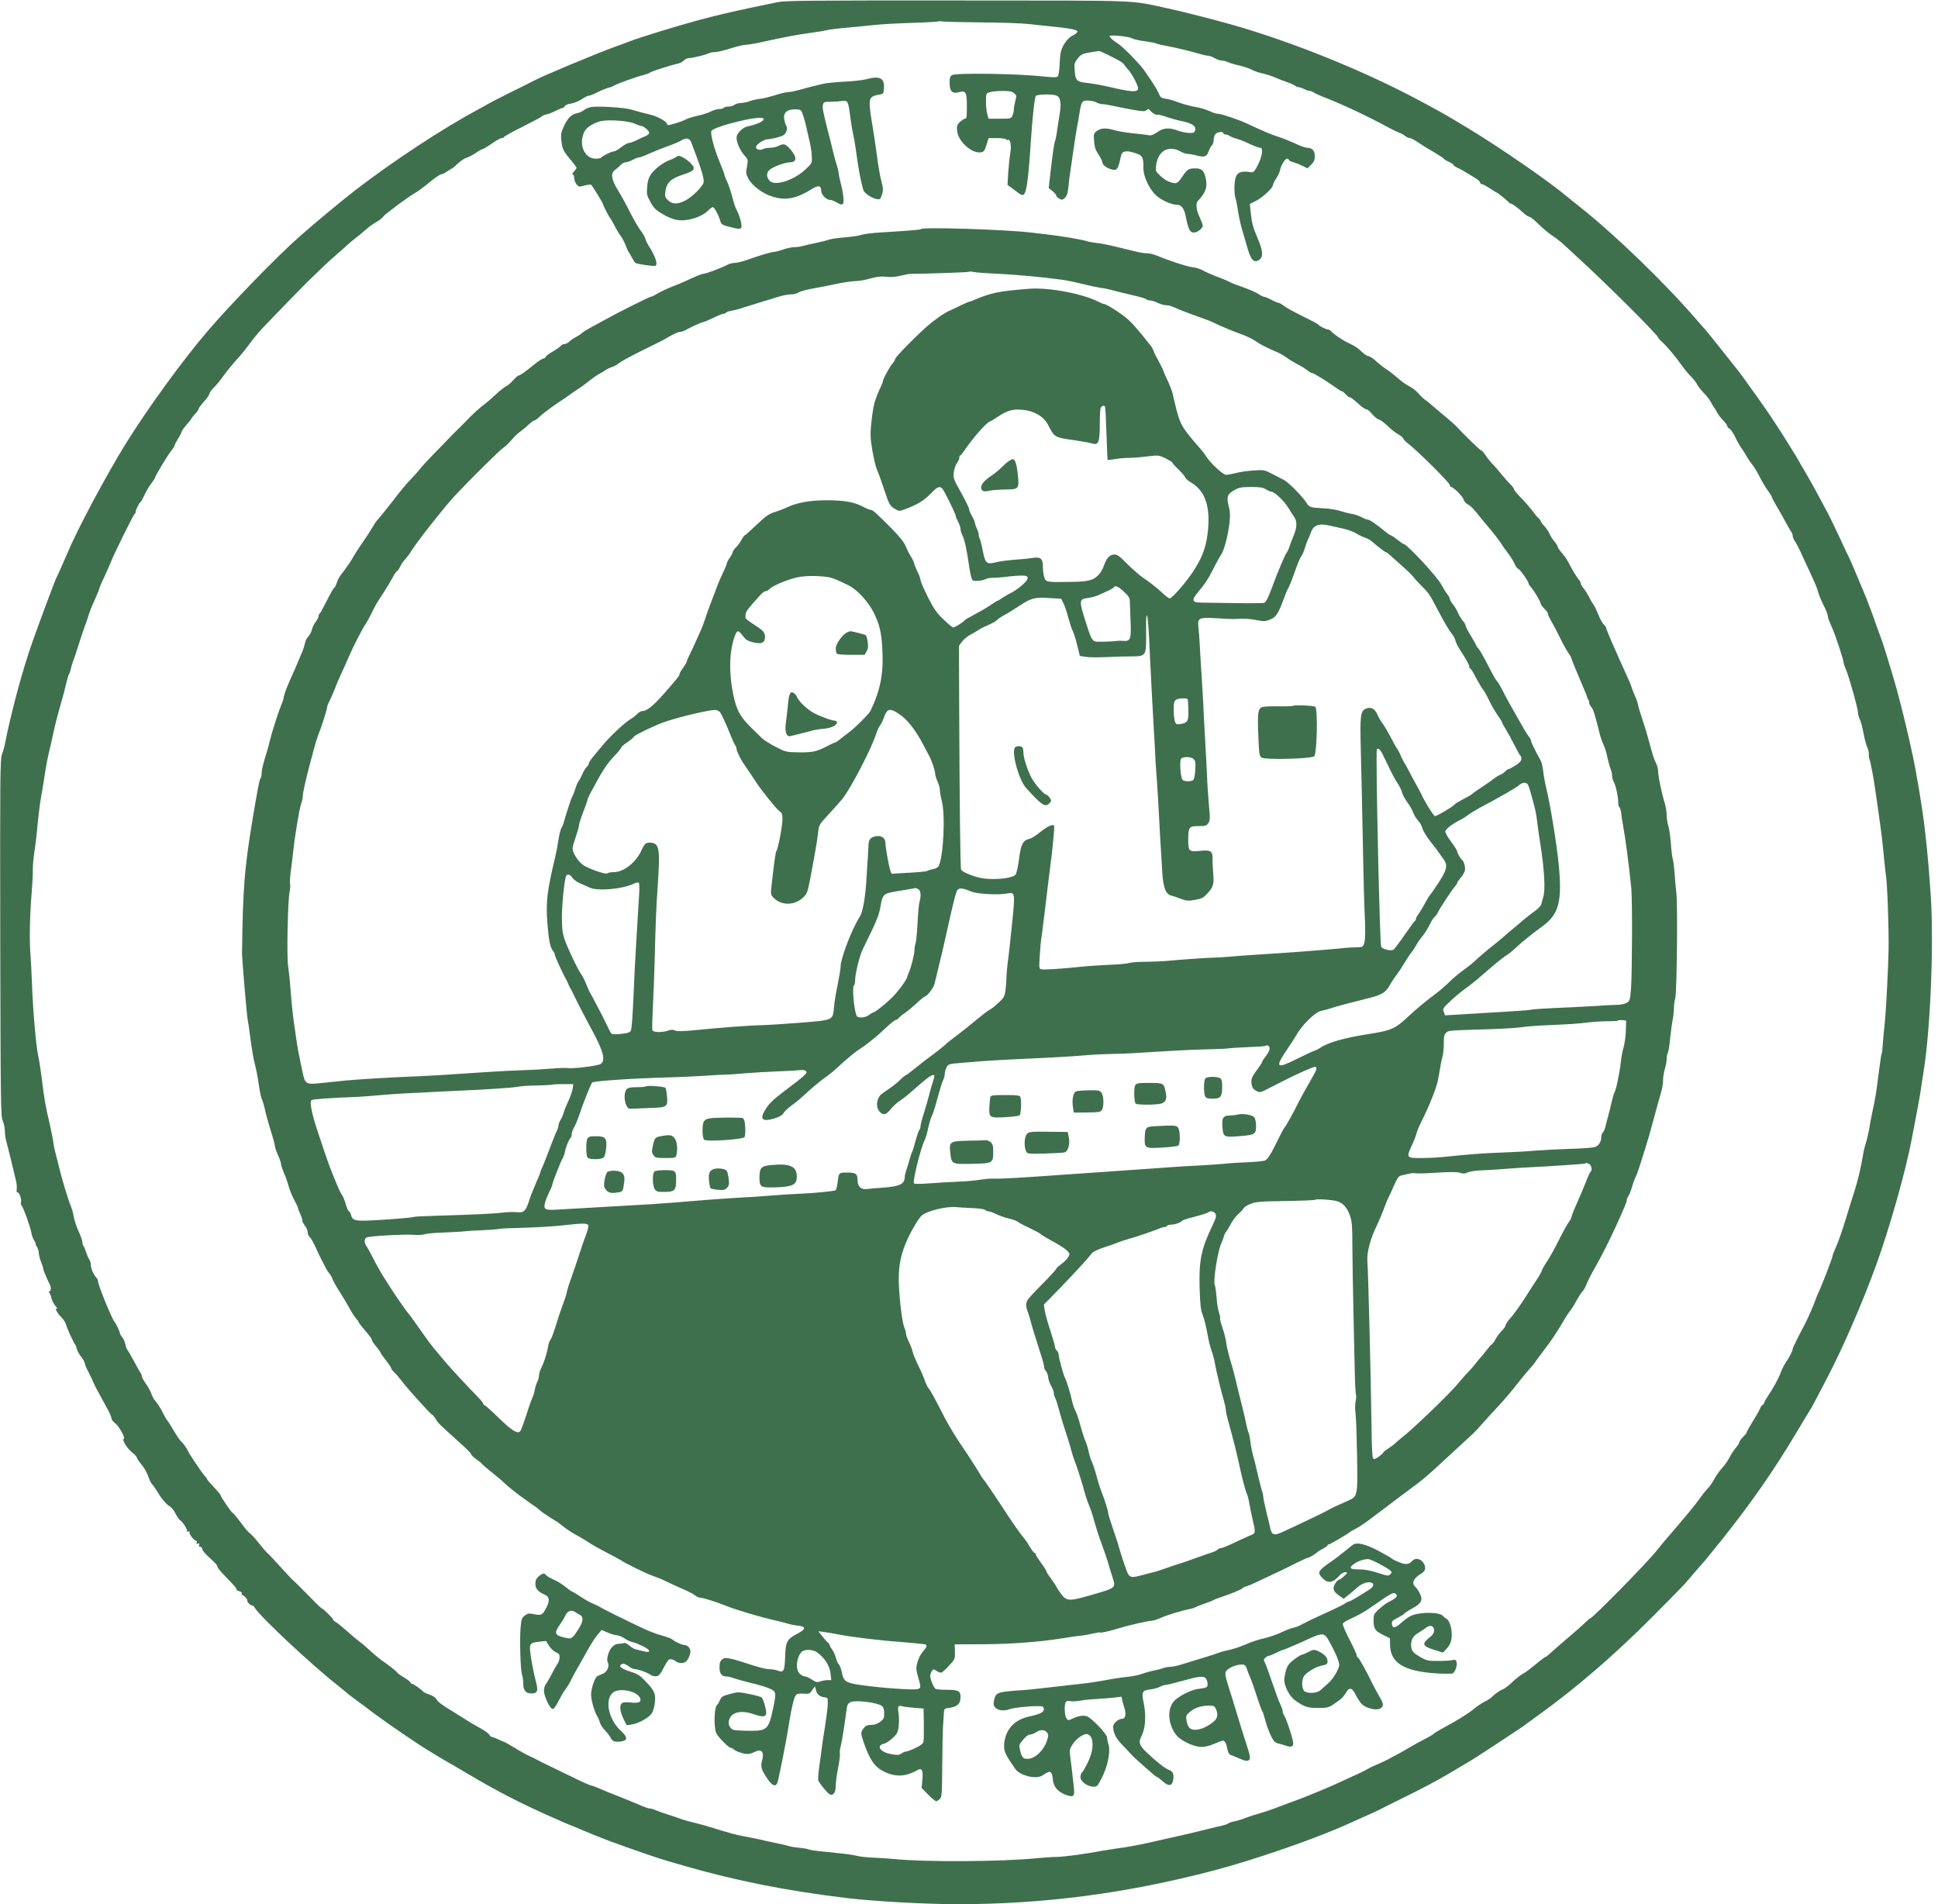 <?xml version="1.0" standalone="no"?>
<!DOCTYPE svg PUBLIC "-//W3C//DTD SVG 20010904//EN"
 "http://www.w3.org/TR/2001/REC-SVG-20010904/DTD/svg10.dtd">
<svg version="1.0" xmlns="http://www.w3.org/2000/svg"
 width="1600pt" height="1572pt" viewBox="0 0 1600 1572"
 preserveAspectRatio="xMidYMid meet">
<g transform="translate(0,1572) scale(0.1,-0.1)"
fill="#3F704D" stroke="none">
<path d="M6425 15703 c-316 -64 -488 -103 -657 -149 -194 -53 -464 -136 -563
-173 -27 -11 -84 -31 -125 -46 -177 -65 -590 -238 -670 -280 -14 -8 -104 -53
-200 -100 -96 -48 -179 -91 -185 -95 -5 -4 -39 -23 -75 -42 -294 -158 -708
-430 -1015 -667 -109 -84 -325 -263 -460 -382 -180 -157 -579 -568 -770 -793
-204 -240 -483 -624 -662 -911 -165 -266 -406 -717 -488 -915 -28 -65 -80
-183 -94 -210 -9 -18 -131 -343 -190 -510 -82 -229 -181 -595 -234 -870 -3
-14 -13 -44 -21 -68 -15 -39 -16 -185 -14 -1515 3 -1377 4 -1474 21 -1511 9
-21 17 -57 17 -80 0 -22 4 -57 9 -76 27 -105 53 -210 62 -250 6 -25 15 -64 21
-87 6 -23 8 -55 6 -72 -3 -19 0 -27 7 -25 13 6 36 -61 28 -82 -3 -8 0 -20 6
-28 16 -19 71 -172 80 -223 4 -23 15 -53 25 -67 9 -14 14 -26 11 -26 -4 0 1
-10 9 -22 9 -12 16 -35 16 -50 0 -15 9 -50 20 -78 11 -28 19 -54 18 -58 -1 -7
34 -90 52 -124 13 -24 12 -58 -1 -58 -8 0 -8 -4 -1 -13 5 -6 13 -27 17 -45 4
-18 19 -47 33 -64 15 -18 21 -28 13 -24 -25 16 -2 -31 34 -67 19 -19 37 -47
41 -63 7 -30 64 -155 75 -164 3 -3 9 -18 13 -35 4 -16 20 -47 37 -67 16 -20
29 -44 29 -53 0 -8 13 -39 29 -69 15 -29 33 -66 39 -82 11 -27 34 -71 120
-227 18 -32 32 -66 32 -76 0 -9 13 -27 29 -39 32 -23 89 -124 73 -130 -18 -6
27 -79 68 -112 22 -17 40 -37 40 -43 0 -7 12 -25 26 -42 34 -40 59 -83 73
-126 6 -20 19 -44 29 -55 10 -10 30 -39 44 -64 32 -54 76 -104 103 -118 11 -6
31 -31 43 -56 13 -25 31 -51 41 -58 23 -16 62 -79 55 -90 -3 -4 2 -5 11 -2 10
4 14 2 10 -7 -5 -14 38 -69 55 -69 5 0 7 -7 4 -15 -5 -11 -2 -13 10 -9 12 5
15 2 10 -10 -4 -11 -1 -16 10 -16 9 0 16 -8 16 -19 0 -10 28 -43 65 -76 36
-31 63 -61 59 -66 -3 -5 23 -38 58 -74 82 -84 107 -113 101 -119 -3 -3 7 -8
21 -12 17 -4 25 -11 22 -20 -3 -8 -2 -13 2 -11 10 3 51 -40 44 -47 -3 -4 4
-15 15 -26 12 -10 23 -16 26 -14 3 3 14 -7 23 -23 50 -77 465 -466 680 -635
39 -31 77 -63 85 -70 8 -7 43 -34 79 -60 36 -26 70 -51 75 -55 76 -61 275
-201 446 -313 42 -28 189 -117 231 -140 15 -8 85 -49 155 -91 257 -152 442
-247 716 -368 76 -34 140 -61 142 -61 3 0 28 -11 57 -23 48 -22 204 -85 253
-103 200 -73 423 -150 485 -167 30 -9 96 -27 145 -42 428 -123 831 -203 1340
-265 217 -26 650 -50 908 -50 718 0 1397 89 2121 279 346 91 863 271 1126 393
25 11 84 38 132 59 48 21 95 43 105 48 10 6 88 45 173 87 180 88 297 150 395
208 39 23 99 59 135 80 36 21 81 49 100 61 81 52 364 238 374 246 6 5 67 49
135 98 316 228 624 493 941 811 135 135 260 263 278 284 52 62 146 170 160
185 7 8 73 89 146 180 234 294 423 565 602 866 63 105 117 195 121 200 5 6 24
42 44 80 20 39 61 118 93 178 127 242 291 618 405 932 107 293 243 772 292
1030 51 264 68 356 78 425 6 41 18 118 26 170 54 355 81 1041 55 1430 -20 299
-42 517 -71 710 -16 107 -32 202 -34 210 -2 8 -6 31 -9 50 -25 167 -131 615
-194 825 -17 55 -42 138 -56 185 -14 47 -39 123 -57 170 -17 47 -44 121 -59
165 -16 44 -41 109 -55 145 -55 134 -128 305 -136 320 -5 8 -41 85 -80 170
-40 85 -82 173 -94 195 -12 22 -46 85 -75 140 -46 87 -107 195 -147 260 -7 11
-15 27 -19 35 -10 19 -148 242 -184 295 -15 22 -40 60 -56 85 -16 25 -65 94
-108 155 -44 60 -89 124 -101 141 -11 16 -36 50 -56 75 -19 24 -80 100 -134
169 -54 69 -115 143 -134 166 -20 22 -49 56 -66 75 -267 311 -683 713 -978
946 -45 36 -92 73 -103 83 -145 122 -554 405 -815 562 -192 116 -201 121 -404
230 -458 245 -1051 484 -1540 623 -158 45 -419 111 -530 135 -336 71 -159 65
-1735 66 -1186 1 -1426 -1 -1485 -13z m1675 -168 c162 -1 338 -7 390 -13 52
-6 124 -14 160 -17 173 -17 245 -30 245 -45 0 -8 -17 -23 -38 -33 -46 -21 -94
-92 -102 -151 -3 -22 -7 -71 -8 -108 -2 -37 -8 -73 -14 -79 -8 -8 -37 -9 -110
-1 -210 24 -727 32 -763 12 -16 -9 -20 -21 -20 -64 0 -69 22 -92 73 -78 68 19
73 4 68 -195 -1 -13 -7 -23 -14 -23 -7 0 -25 -12 -41 -26 -25 -24 -28 -32 -24
-75 8 -84 116 -184 191 -177 29 3 34 8 51 61 l18 57 69 0 c37 0 71 -5 74 -10
4 -6 11 -8 16 -5 19 12 31 -48 20 -105 -5 -30 -13 -103 -17 -161 l-6 -106 27
-19 c14 -11 39 -29 55 -41 15 -13 34 -23 42 -23 31 0 46 100 68 435 14 209 31
368 42 383 12 14 134 17 171 3 30 -12 40 -60 28 -134 -5 -29 -14 -90 -21 -137
-6 -47 -15 -94 -20 -105 -8 -20 -20 -107 -41 -289 l-11 -99 31 -24 c17 -14 31
-30 31 -37 0 -7 11 -19 25 -26 23 -12 28 -12 48 8 16 17 23 39 28 90 3 37 11
99 17 137 6 39 18 122 27 185 9 63 20 135 25 160 5 25 15 79 21 120 17 103 21
110 72 110 23 -1 53 -7 67 -15 14 -8 36 -14 50 -15 14 0 54 -6 90 -14 36 -8
109 -23 162 -32 83 -15 100 -15 114 -3 14 11 18 11 28 -2 13 -19 56 -43 63
-36 2 3 35 -5 73 -18 38 -13 95 -29 127 -35 96 -20 129 -49 104 -89 -10 -16
-81 -10 -146 14 -66 23 -111 19 -161 -16 -37 -25 -52 -30 -77 -24 -18 3 -75
10 -127 15 -52 5 -117 16 -145 24 -70 22 -117 20 -150 -6 -26 -20 -27 -25 -22
-84 3 -48 12 -73 36 -109 17 -25 31 -53 31 -61 0 -22 26 -45 68 -60 53 -18 64
-4 86 107 9 42 42 50 113 27 68 -22 73 -32 73 -129 0 -64 44 -160 98 -216 41
-41 129 -83 176 -83 40 0 63 -30 76 -100 20 -102 34 -130 66 -130 30 0 74 35
74 57 0 8 -11 38 -24 66 -30 63 -36 118 -16 139 68 70 83 121 60 203 -14 51
-32 65 -84 65 -50 0 -63 -8 -96 -55 -49 -72 -53 -74 -102 -61 -25 7 -60 27
-86 52 -43 41 -43 42 -37 90 9 57 27 92 61 117 33 25 95 24 137 -2 19 -11 45
-21 59 -21 13 0 48 -6 78 -14 65 -17 84 -10 100 38 6 19 18 40 26 46 7 7 14
27 14 46 0 18 7 40 16 48 17 18 64 22 64 6 0 -5 8 -10 18 -10 10 0 26 -6 37
-14 11 -7 34 -16 50 -20 17 -4 48 -15 70 -25 74 -35 116 -51 130 -51 26 0 16
-70 -19 -140 -25 -50 -37 -64 -52 -62 -110 16 -136 -4 -142 -107 -2 -38 1 -85
7 -104 7 -20 16 -66 21 -104 5 -37 20 -106 33 -153 14 -47 35 -120 48 -164 27
-94 53 -119 94 -92 36 24 33 74 -11 176 -41 97 -49 129 -59 221 l-6 65 56 29
c56 30 135 105 135 129 0 7 11 30 25 51 14 20 29 51 32 68 9 43 42 97 59 97 8
0 14 -4 14 -10 0 -5 17 -14 38 -19 20 -6 55 -20 77 -31 l39 -20 31 30 c23 24
30 39 30 71 0 46 -22 69 -64 69 -13 0 -56 15 -95 34 -39 18 -102 44 -141 56
-62 20 -114 42 -260 110 -63 30 -211 80 -235 80 -12 0 -36 6 -53 14 -54 23
-90 35 -132 42 -46 7 -123 29 -175 49 -19 8 -54 17 -77 20 -36 6 -43 11 -56
43 -8 20 -34 64 -56 97 -23 33 -52 76 -65 95 -31 46 -173 192 -211 216 -42 27
-75 56 -75 66 0 13 161 -3 185 -18 11 -7 57 -18 103 -24 46 -6 93 -15 105 -21
12 -5 47 -13 77 -18 63 -11 202 -44 274 -66 26 -8 58 -15 70 -15 11 0 36 -9
54 -20 18 -11 44 -20 58 -20 14 0 35 -5 46 -11 11 -6 56 -20 100 -30 43 -10
89 -26 103 -35 13 -8 52 -22 87 -30 35 -8 81 -23 103 -33 22 -10 65 -26 95
-37 30 -10 62 -24 71 -31 8 -7 23 -13 31 -13 9 0 29 -7 44 -15 16 -8 36 -15
44 -15 9 0 24 -6 35 -13 11 -8 58 -29 105 -47 138 -54 349 -153 506 -239 40
-21 82 -42 95 -46 13 -4 35 -16 48 -26 13 -11 31 -19 41 -19 9 0 41 -17 71
-38 30 -20 89 -57 132 -81 42 -25 77 -48 77 -51 0 -4 18 -15 40 -25 22 -10 40
-22 40 -26 0 -5 15 -16 33 -24 29 -13 60 -31 155 -90 17 -11 32 -26 32 -32 0
-7 6 -13 14 -13 8 0 37 -16 66 -35 29 -19 54 -35 57 -35 7 0 97 -74 101 -82 2
-5 8 -8 14 -8 11 0 67 -41 110 -82 17 -15 37 -28 45 -28 8 0 40 -26 72 -57 31
-32 83 -76 116 -98 33 -22 79 -58 102 -80 24 -22 73 -68 110 -102 234 -213
663 -641 663 -660 0 -4 15 -21 34 -38 37 -33 113 -124 166 -199 19 -27 51 -65
71 -85 20 -20 44 -50 52 -67 9 -16 33 -48 55 -70 21 -21 47 -55 57 -74 10 -19
21 -37 24 -40 3 -3 15 -22 26 -43 11 -21 35 -52 53 -69 17 -18 32 -38 32 -45
0 -7 8 -17 19 -22 10 -6 31 -36 46 -68 15 -32 37 -71 49 -88 12 -16 34 -50 48
-75 14 -25 36 -56 48 -70 12 -14 37 -56 57 -95 19 -38 50 -91 69 -116 19 -26
34 -51 34 -56 0 -5 16 -36 36 -69 20 -32 54 -93 76 -134 22 -41 44 -79 49 -85
5 -5 9 -18 9 -28 0 -10 9 -31 19 -46 11 -15 30 -52 44 -82 13 -30 39 -86 57
-124 68 -146 79 -171 91 -215 7 -25 28 -74 46 -110 18 -36 33 -73 33 -82 0
-10 6 -32 14 -50 8 -18 21 -49 29 -68 25 -58 87 -248 87 -267 0 -10 10 -38 21
-63 24 -54 99 -322 99 -356 0 -14 7 -38 15 -54 8 -15 21 -64 29 -107 7 -43 21
-95 30 -117 10 -21 16 -48 15 -60 -2 -11 1 -32 6 -46 4 -14 10 -34 11 -45 2
-11 8 -42 14 -70 6 -27 19 -113 30 -190 11 -77 26 -185 34 -240 8 -55 20 -156
26 -225 6 -69 15 -152 20 -185 12 -74 25 -446 22 -615 -4 -178 -21 -508 -33
-620 -6 -52 -13 -126 -15 -163 -2 -38 -6 -73 -10 -78 -3 -5 -14 -80 -25 -167
-19 -155 -23 -181 -52 -317 -8 -38 -20 -101 -26 -140 -7 -38 -19 -88 -26 -110
-8 -22 -19 -67 -24 -100 -18 -108 -42 -208 -71 -300 -16 -49 -50 -157 -75
-240 -25 -82 -59 -180 -76 -216 -16 -36 -29 -70 -29 -76 0 -14 -83 -229 -114
-298 -13 -27 -27 -61 -31 -75 -9 -30 -68 -163 -91 -205 -39 -71 -94 -183 -94
-192 0 -15 -30 -74 -55 -108 -12 -16 -30 -52 -41 -80 -20 -54 -65 -137 -107
-198 -14 -21 -29 -47 -32 -58 -4 -10 -10 -19 -15 -19 -4 0 -13 -12 -19 -28 -6
-15 -33 -63 -61 -107 -27 -44 -49 -85 -50 -90 0 -6 -14 -23 -30 -38 -16 -16
-30 -35 -30 -42 0 -8 -13 -29 -29 -47 -15 -18 -39 -53 -51 -78 -13 -25 -41
-66 -64 -91 -23 -25 -51 -66 -63 -90 -13 -24 -37 -60 -56 -79 -18 -19 -48 -57
-66 -83 -29 -43 -126 -160 -266 -322 -24 -27 -62 -74 -86 -104 -72 -93 -531
-561 -550 -561 -4 0 -26 -19 -50 -43 -24 -23 -84 -76 -133 -117 -49 -41 -109
-94 -135 -117 -25 -24 -49 -43 -53 -43 -3 0 -24 -15 -46 -32 -83 -69 -116 -94
-146 -110 -17 -9 -54 -39 -83 -67 -29 -27 -63 -53 -75 -57 -22 -7 -65 -36
-100 -71 -10 -9 -34 -23 -53 -32 -19 -9 -58 -35 -87 -59 -51 -42 -139 -96
-262 -162 -33 -18 -66 -38 -73 -46 -8 -7 -42 -27 -76 -44 -34 -17 -91 -48
-127 -70 -36 -21 -83 -48 -105 -59 -22 -11 -47 -25 -55 -30 -8 -5 -42 -21 -75
-36 -61 -26 -94 -42 -130 -63 -11 -6 -56 -28 -100 -47 -44 -20 -102 -47 -130
-60 -71 -33 -282 -120 -335 -138 -25 -9 -88 -32 -140 -52 -52 -21 -124 -45
-160 -55 -36 -10 -87 -26 -115 -37 -27 -11 -68 -24 -90 -28 -22 -4 -46 -12
-53 -17 -7 -6 -29 -14 -50 -19 -20 -4 -75 -17 -122 -29 -95 -24 -222 -54 -320
-75 -36 -8 -105 -24 -155 -35 -113 -25 -192 -39 -275 -50 -36 -5 -87 -13 -115
-18 -154 -29 -320 -51 -387 -52 -32 0 -102 -5 -155 -10 -291 -30 -929 -33
-1183 -7 -36 4 -110 9 -165 11 -56 2 -119 9 -140 15 -22 6 -85 16 -140 21 -55
6 -134 14 -175 18 -42 5 -80 11 -86 15 -6 3 -37 9 -69 12 -32 3 -72 9 -89 14
-17 6 -67 17 -111 26 -44 9 -109 23 -145 32 -36 8 -87 18 -115 23 -59 10 -140
32 -250 67 -44 14 -114 34 -156 44 -42 10 -94 24 -115 32 -21 8 -70 25 -109
37 -38 12 -84 28 -102 36 -17 8 -39 14 -49 14 -9 0 -47 13 -83 29 -36 16 -115
48 -176 72 -60 23 -133 53 -161 66 -28 12 -57 23 -64 23 -8 0 -82 33 -164 74
-83 41 -176 86 -206 100 -30 14 -62 30 -70 35 -8 5 -37 20 -65 32 -27 12 -85
44 -128 71 -43 26 -82 48 -85 48 -4 1 -25 9 -47 20 -22 11 -46 19 -52 20 -7 0
-18 9 -25 21 -7 11 -42 36 -78 55 -36 19 -92 52 -125 74 -33 21 -82 52 -110
69 -75 44 -113 74 -125 97 -7 12 -31 27 -54 34 -22 8 -45 18 -51 24 -19 21
-84 66 -94 66 -6 0 -11 4 -11 9 0 6 -25 25 -55 43 -30 18 -55 36 -55 39 0 7
-71 63 -126 100 -21 14 -81 65 -143 122 -13 12 -34 29 -46 37 -12 8 -55 44
-95 80 -40 36 -83 71 -96 78 -13 7 -24 17 -24 22 0 9 -81 90 -91 90 -4 0 -49
43 -100 96 -94 95 -113 115 -147 145 -9 9 -47 49 -84 90 -101 110 -103 113
-122 129 -9 8 -38 42 -64 75 -26 33 -58 69 -71 80 -31 26 -33 29 -92 107 -28
38 -54 68 -58 68 -8 0 -101 136 -101 149 0 4 -25 33 -55 65 -30 31 -55 60 -55
64 0 4 -10 18 -23 32 -24 26 -137 196 -137 205 0 9 -44 69 -56 77 -6 4 -31 40
-55 80 -23 40 -49 81 -57 90 -8 9 -27 42 -42 74 -16 31 -40 68 -53 83 -14 14
-30 42 -36 62 -7 20 -27 58 -46 85 -19 27 -35 56 -35 64 0 9 -4 20 -9 26 -5 5
-30 50 -56 99 -27 50 -52 92 -56 95 -4 3 -10 22 -14 42 -4 21 -16 47 -26 59
-10 12 -19 26 -19 32 0 13 -31 79 -46 97 -23 29 -134 301 -134 330 0 10 -6 25
-14 32 -23 24 -46 76 -46 105 0 16 -6 37 -14 48 -7 11 -19 38 -26 60 -7 22
-16 44 -21 50 -5 5 -9 19 -9 31 0 12 -13 50 -30 86 -16 35 -35 90 -41 123 -6
33 -17 74 -25 90 -17 37 -79 242 -94 310 -7 28 -20 83 -31 122 -10 40 -19 82
-19 94 0 11 -14 80 -30 152 -35 149 -44 202 -65 372 -8 66 -21 149 -29 185
-18 79 -45 389 -52 600 -3 85 -9 198 -13 250 -9 113 -5 314 10 495 6 72 11
156 10 189 -1 32 5 104 14 160 8 55 17 124 19 151 9 103 26 252 35 295 5 25
17 95 26 155 17 114 26 161 49 255 7 30 21 91 30 135 10 44 26 112 37 150 11
39 27 93 34 120 8 28 22 82 31 120 9 39 20 75 24 80 5 6 11 24 14 40 3 17 12
46 19 65 8 19 29 82 47 140 18 58 41 125 50 150 10 25 24 65 31 90 7 25 30 83
51 128 21 46 38 88 38 94 0 5 17 46 39 91 21 45 46 101 55 124 24 64 189 398
198 401 4 2 8 9 8 16 0 16 28 74 40 81 5 3 20 30 34 61 14 31 39 73 56 94 16
21 30 42 30 47 0 13 113 199 139 229 11 13 21 29 21 34 0 5 14 32 30 58 17 27
30 54 30 59 0 6 18 31 40 56 22 25 40 48 40 51 0 3 14 20 30 38 17 17 30 36
30 43 0 6 20 33 45 61 24 27 44 56 45 65 0 8 16 31 36 50 19 18 56 63 81 99
26 36 74 95 107 131 34 36 81 95 106 130 25 35 74 95 110 133 63 67 334 346
365 376 132 128 180 174 234 220 35 30 80 70 100 89 20 18 52 45 71 59 19 14
53 42 75 62 22 20 61 49 87 64 26 14 54 36 61 47 16 23 213 168 267 198 20 11
72 49 115 85 44 36 86 66 95 66 8 0 32 11 52 25 20 14 39 25 41 25 2 0 23 18
47 40 24 22 55 43 70 47 14 3 48 21 76 39 28 19 55 34 61 34 5 0 38 20 74 45
35 25 72 45 82 45 9 0 17 4 17 8 0 5 70 44 155 86 85 43 157 81 160 86 3 5 19
12 36 15 18 4 53 18 79 31 26 13 52 24 58 24 5 0 12 6 15 14 3 8 26 18 52 21
25 4 64 20 88 36 23 16 49 29 58 29 9 0 43 13 75 30 32 16 73 32 89 36 17 3
35 11 42 16 14 12 194 77 248 89 21 6 45 14 51 20 12 10 176 62 230 74 18 3
40 15 50 26 9 10 27 19 40 19 29 0 144 28 166 40 10 6 33 10 51 10 18 0 76 13
127 30 52 16 108 30 124 30 15 0 58 7 95 14 227 50 342 72 446 85 50 7 108 16
130 22 22 5 90 14 150 19 61 5 154 14 207 20 99 11 202 17 431 24 71 3 131 7
133 9 3 2 17 2 32 0 15 -3 160 -6 322 -8z m1043 -266 c100 -49 130 -67 139
-84 5 -8 20 -27 34 -42 32 -34 87 -142 80 -158 -10 -28 -60 -24 -231 16 -75
17 -140 29 -196 35 -79 9 -90 20 -96 97 -5 59 -3 68 22 101 29 38 43 45 120
56 27 4 54 8 58 9 5 0 36 -13 70 -30z m-772 -318 c22 -18 23 -21 11 -65 -6
-26 -12 -57 -12 -71 0 -13 -5 -36 -12 -50 -11 -24 -14 -25 -104 -25 l-93 0
-10 38 c-6 20 -11 67 -11 104 0 63 1 67 28 76 15 6 61 11 103 11 61 1 82 -3
100 -18z"/>
<path d="M7147 15065 c-26 -7 -105 -16 -175 -19 -70 -4 -147 -11 -172 -17 -64
-14 -156 -38 -216 -55 -28 -8 -63 -14 -77 -14 -14 0 -62 -11 -105 -25 -44 -14
-101 -28 -128 -31 -27 -3 -66 -12 -87 -20 -20 -8 -52 -14 -70 -14 -18 0 -42
-7 -53 -15 -10 -8 -33 -15 -51 -15 -17 0 -35 -4 -38 -10 -3 -5 -20 -10 -36
-10 -16 0 -48 -9 -70 -20 -22 -12 -72 -28 -112 -36 -39 -9 -81 -22 -93 -29
-11 -7 -50 -22 -87 -33 -65 -19 -66 -19 -72 -1 -6 19 -86 62 -135 72 -39 9
-110 28 -165 44 -56 16 -275 29 -328 19 -19 -4 -44 -15 -56 -25 -12 -10 -38
-22 -58 -26 -46 -8 -77 -40 -110 -113 -22 -48 -24 -64 -18 -116 7 -66 16 -85
82 -162 23 -28 43 -55 43 -59 0 -5 -10 -19 -22 -32 -12 -13 -16 -23 -10 -23 7
0 12 -13 12 -29 0 -16 9 -39 19 -52 18 -23 21 -23 66 -11 25 7 50 10 55 7 9
-6 100 -154 100 -164 0 -9 48 -102 63 -120 6 -9 23 -38 37 -66 14 -27 35 -62
47 -77 11 -15 29 -49 39 -75 10 -26 20 -50 24 -53 3 -3 14 -22 25 -43 11 -21
25 -42 30 -47 12 -10 156 -31 167 -24 20 13 -1 78 -53 159 -14 22 -29 52 -32
66 -4 14 -20 43 -36 63 -17 21 -56 88 -87 149 -31 62 -77 146 -102 186 -56 90
-63 143 -22 170 13 9 33 26 44 39 11 12 29 22 40 22 12 0 38 9 59 20 20 11 44
20 52 20 9 0 46 14 83 31 37 17 105 44 152 61 47 16 100 39 117 50 40 24 67
17 81 -20 5 -15 23 -63 40 -107 41 -109 62 -182 62 -214 0 -34 -96 -130 -159
-160 -61 -29 -100 -27 -135 5 -25 24 -28 32 -23 71 8 72 46 110 145 141 97 32
109 48 65 94 -15 16 -44 38 -64 48 -32 17 -38 17 -57 4 -12 -8 -36 -20 -54
-26 -51 -18 -120 -70 -152 -115 -21 -31 -29 -56 -33 -106 -5 -59 -3 -70 26
-123 25 -47 44 -66 89 -94 99 -60 162 -72 259 -46 57 15 109 44 138 76 10 11
24 20 30 20 13 0 47 -64 62 -115 7 -25 16 -32 58 -43 84 -23 107 -25 115 -12
9 15 -10 92 -35 140 -10 19 -22 49 -26 65 -23 88 -40 141 -58 181 -12 24 -21
48 -21 54 0 6 -18 52 -39 104 -42 100 -75 221 -69 252 7 37 401 135 430 106
17 -17 -48 -49 -132 -66 -40 -8 -90 -60 -89 -93 0 -41 31 -109 66 -147 29 -33
30 -35 20 -91 -10 -52 -9 -61 12 -101 30 -56 117 -122 195 -146 112 -36 199
-19 330 62 53 34 76 29 76 -17 0 -30 42 -73 71 -73 12 0 37 -9 56 -21 50 -31
63 -21 56 43 -3 29 -12 78 -20 108 -8 30 -17 71 -19 90 -2 19 -10 53 -18 75
-7 22 -21 72 -30 110 -9 39 -23 95 -31 125 -49 190 -57 231 -51 254 6 24 10
26 64 26 31 0 73 3 94 6 47 8 52 -3 67 -126 7 -52 17 -115 23 -140 6 -25 15
-74 20 -110 5 -36 13 -90 17 -120 16 -110 43 -235 54 -250 20 -26 70 -57 103
-63 27 -5 32 -3 42 27 16 43 15 60 -4 131 -9 33 -24 123 -34 200 -10 77 -28
194 -39 260 -12 66 -21 141 -21 167 0 53 15 67 80 77 34 6 35 8 38 55 5 83
-36 103 -151 71z m-514 -305 c9 -30 20 -68 23 -85 3 -16 14 -64 24 -106 11
-42 21 -103 22 -135 3 -59 3 -60 -45 -106 -93 -92 -256 -148 -301 -102 -28 28
-31 63 -7 88 23 25 130 66 172 66 60 1 61 44 1 111 -39 43 -53 46 -96 24 -15
-8 -46 -15 -68 -15 -22 0 -48 -5 -59 -11 -26 -13 -61 -2 -57 19 4 22 65 62 95
62 13 0 50 7 83 16 49 14 61 22 71 47 9 21 9 34 1 47 -6 10 -14 34 -17 54 -11
57 25 87 100 83 39 -2 40 -3 58 -57z m-1395 -60 c25 -11 50 -20 57 -20 19 0
65 -40 65 -56 0 -8 -12 -19 -27 -26 -16 -6 -49 -21 -74 -34 -26 -13 -56 -24
-66 -24 -11 0 -40 -16 -64 -35 -24 -19 -52 -35 -61 -35 -20 0 -95 -37 -104
-51 -3 -5 -23 -9 -46 -9 -85 0 -137 100 -103 199 12 36 26 52 62 76 26 16 65
32 88 36 68 13 224 1 273 -21z"/>
<path d="M7604 13829 c-3 -6 -87 -13 -334 -28 -69 -4 -138 -13 -155 -19 -16
-7 -77 -16 -135 -21 -58 -4 -118 -13 -135 -19 -16 -6 -66 -19 -110 -28 -44 -9
-93 -20 -109 -25 -16 -5 -46 -9 -66 -9 -20 0 -63 -9 -95 -20 -32 -11 -67 -20
-78 -20 -19 0 -127 -32 -235 -71 -30 -10 -68 -19 -85 -19 -18 0 -45 -7 -62
-16 -52 -27 -176 -74 -196 -74 -10 0 -53 -16 -96 -36 -42 -20 -93 -42 -112
-50 -70 -26 -147 -60 -181 -82 -19 -12 -40 -22 -47 -22 -12 0 -293 -141 -388
-195 -27 -16 -75 -41 -105 -57 -30 -16 -64 -37 -75 -47 -11 -10 -35 -26 -53
-35 -18 -10 -42 -26 -53 -37 -10 -10 -27 -19 -38 -19 -10 0 -25 -7 -32 -16 -7
-9 -37 -29 -65 -46 -29 -16 -55 -35 -58 -43 -3 -8 -12 -15 -20 -15 -8 0 -41
-21 -73 -47 -75 -62 -120 -93 -132 -93 -5 0 -24 -17 -42 -37 -18 -21 -44 -43
-58 -50 -14 -6 -53 -37 -86 -68 -33 -31 -76 -68 -95 -82 -46 -35 -92 -76 -151
-138 -26 -27 -60 -61 -75 -75 -15 -14 -47 -47 -73 -74 -25 -27 -82 -85 -126
-130 -44 -45 -91 -96 -105 -114 -14 -19 -50 -59 -80 -90 -30 -31 -77 -87 -105
-123 -58 -77 -166 -212 -176 -219 -3 -3 -21 -30 -38 -60 -18 -30 -54 -86 -82
-125 -27 -38 -58 -87 -70 -108 -18 -35 -56 -90 -110 -160 -11 -15 -25 -43 -30
-62 -6 -19 -14 -35 -18 -35 -4 0 -32 -47 -61 -105 -29 -58 -56 -108 -61 -111
-5 -3 -9 -12 -9 -21 0 -9 -11 -30 -24 -47 -13 -17 -27 -46 -31 -64 -4 -18 -17
-43 -29 -56 -13 -12 -26 -40 -30 -62 -4 -21 -19 -64 -33 -94 -13 -30 -28 -64
-32 -75 -4 -11 -17 -40 -28 -65 -55 -122 -73 -168 -79 -200 -3 -19 -14 -53
-24 -75 -20 -47 -80 -235 -91 -285 -4 -19 -15 -60 -24 -90 -38 -125 -45 -156
-45 -185 0 -17 -4 -35 -9 -40 -9 -9 -23 -83 -67 -345 -67 -406 -79 -565 -86
-1105 0 -38 41 -528 47 -544 2 -9 14 -83 24 -166 11 -82 27 -175 36 -205 9
-30 23 -102 31 -160 8 -58 20 -114 26 -125 6 -11 17 -47 24 -80 7 -33 28 -112
48 -175 20 -63 36 -123 36 -133 0 -10 11 -43 25 -73 14 -30 25 -63 25 -73 0
-10 11 -43 24 -74 14 -30 31 -80 39 -110 8 -31 29 -81 46 -113 17 -32 31 -61
31 -66 0 -5 9 -30 21 -55 11 -25 18 -47 15 -50 -3 -3 6 -20 19 -38 14 -17 25
-43 25 -57 0 -14 7 -32 16 -39 9 -7 32 -47 51 -89 18 -41 41 -88 50 -105 9
-16 23 -43 31 -60 8 -16 23 -39 32 -50 10 -11 21 -31 25 -44 4 -14 33 -65 64
-113 31 -49 68 -112 83 -140 15 -28 37 -61 48 -73 11 -12 20 -25 20 -29 0 -4
25 -36 55 -71 30 -34 55 -68 55 -76 0 -8 16 -32 35 -54 19 -22 35 -44 35 -48
0 -5 20 -34 45 -66 25 -31 45 -62 45 -67 0 -6 12 -22 28 -36 15 -14 43 -47 62
-73 43 -58 239 -275 249 -275 4 0 15 -14 25 -30 9 -17 28 -41 41 -53 45 -43
122 -113 188 -172 37 -33 67 -65 67 -71 0 -6 18 -24 40 -39 23 -16 44 -33 48
-39 4 -6 41 -38 82 -71 41 -32 88 -72 104 -88 29 -29 109 -92 169 -134 18 -13
37 -26 42 -30 6 -5 22 -16 36 -25 14 -9 33 -23 40 -31 16 -16 87 -64 129 -88
16 -9 44 -29 63 -45 36 -30 75 -55 148 -95 15 -8 46 -27 70 -43 24 -17 91 -54
149 -84 58 -30 110 -58 115 -62 25 -20 214 -113 266 -130 32 -11 75 -28 96
-39 37 -18 109 -52 188 -86 22 -10 51 -26 64 -36 13 -11 32 -19 43 -19 23 0
125 -32 223 -71 82 -32 278 -90 385 -114 41 -9 91 -22 110 -28 19 -6 57 -14
85 -17 71 -7 71 -29 -2 -67 -87 -46 -97 -64 -101 -193 -5 -120 -11 -131 -66
-110 -15 5 -43 10 -63 10 -32 0 -89 15 -213 56 -99 33 -154 43 -170 31 -25
-20 -30 -31 -30 -74 0 -47 19 -73 55 -73 13 0 34 -4 47 -9 30 -11 116 -35 200
-55 36 -9 87 -25 112 -36 54 -23 56 -33 31 -152 -40 -192 -49 -200 -222 -196
-111 3 -117 4 -134 28 -12 16 -16 35 -12 52 14 70 93 94 197 59 79 -26 103
-27 111 -1 6 20 -19 114 -36 136 -5 6 -51 19 -103 29 -91 18 -96 18 -161 0
-59 -16 -69 -22 -81 -51 -8 -18 -18 -35 -23 -38 -24 -15 -30 -174 -9 -231 12
-31 104 -125 123 -125 6 0 16 -5 23 -12 16 -16 81 -38 113 -38 15 0 40 7 55
15 62 32 86 5 65 -73 -13 -48 -5 -74 47 -150 42 -61 71 -67 84 -17 12 46 69
333 79 398 32 202 52 291 70 313 9 11 27 15 63 12 47 -3 51 -1 72 30 l22 32 7
-29 c8 -37 32 -58 70 -63 29 -3 30 -5 29 -53 0 -27 -11 -113 -23 -190 -13 -77
-25 -158 -27 -180 -3 -22 -11 -88 -20 -147 -8 -59 -12 -113 -7 -121 28 -45 81
-107 96 -112 28 -10 47 19 47 74 0 27 9 95 20 150 11 55 17 107 14 115 -3 7 0
33 6 57 11 39 31 167 49 304 5 39 11 52 31 62 42 22 235 -3 265 -34 9 -8 15
-33 15 -58 0 -38 -4 -47 -33 -69 -24 -18 -46 -26 -75 -26 -32 0 -45 -6 -61
-26 -26 -32 -26 -44 -2 -114 51 -147 90 -205 165 -243 96 -49 181 -46 276 8
41 24 53 3 45 -78 l-6 -68 54 -55 c31 -30 60 -54 66 -54 6 0 19 8 30 19 17 17
18 39 20 272 1 140 4 290 7 334 3 44 6 94 7 110 2 24 7 31 27 33 81 9 110 33
110 92 0 51 -17 60 -117 60 -43 0 -83 4 -89 8 -16 9 -44 79 -44 106 0 12 6 30
13 40 13 18 15 18 40 1 14 -9 32 -15 39 -13 7 2 36 27 63 57 49 53 50 54 49
115 l-2 61 227 1 c225 0 487 20 661 49 47 8 112 17 145 21 33 3 83 12 112 19
28 7 54 11 56 8 6 -5 81 12 162 37 74 23 238 60 265 60 11 0 45 11 76 25 54
24 170 59 239 72 17 3 35 9 40 13 6 4 39 17 75 30 36 12 70 25 75 29 6 5 42
18 80 31 77 25 157 60 165 70 3 4 16 11 30 14 14 4 48 18 75 31 136 63 278
131 346 166 42 21 82 39 88 39 10 0 66 34 81 50 3 3 22 14 43 25 20 11 37 23
37 27 0 5 5 8 10 8 10 0 160 88 170 99 3 3 21 14 40 24 40 20 84 49 140 92 22
17 57 43 77 58 21 15 67 50 103 78 36 27 100 75 143 107 97 70 154 119 279
236 54 50 123 114 155 143 76 68 109 100 163 162 25 29 82 91 127 139 45 48
113 128 151 177 39 50 85 106 103 126 19 20 39 43 44 51 9 14 36 51 131 178
14 19 35 50 47 69 12 19 27 42 32 50 6 9 23 39 39 66 16 28 37 59 46 70 10 11
25 34 34 50 34 61 58 101 76 120 9 11 22 35 28 53 7 19 42 89 80 155 63 114
98 183 160 317 72 158 92 205 92 222 0 7 6 23 14 34 8 11 22 47 31 79 9 33 23
69 29 80 7 11 25 61 40 110 16 50 37 117 47 150 11 33 40 134 64 225 24 91 51
188 60 216 8 28 15 71 15 96 0 25 7 67 15 94 8 27 15 64 15 82 0 18 4 41 10
51 5 10 14 65 19 122 6 57 15 124 20 149 6 25 10 68 11 95 0 28 5 66 11 85 13
44 21 769 9 865 -5 39 -11 111 -14 160 -4 50 -10 104 -15 120 -5 17 -13 75
-16 130 -4 54 -13 119 -21 145 -8 25 -14 66 -14 91 0 25 -7 68 -15 95 -26 84
-55 222 -55 262 0 20 -8 53 -18 72 -17 32 -31 78 -69 220 -8 30 -28 96 -45
145 -17 50 -33 106 -37 125 -4 19 -13 45 -19 56 -6 12 -19 44 -28 70 -8 27
-31 81 -49 119 -18 39 -40 88 -50 110 -9 22 -25 58 -35 80 -43 94 -80 184 -80
193 0 5 -9 17 -19 26 -11 10 -32 48 -46 84 -15 37 -33 74 -40 82 -7 8 -23 35
-35 60 -13 25 -33 58 -46 73 -13 16 -24 35 -24 42 0 7 -6 20 -13 27 -15 15
-58 86 -87 143 -11 22 -35 58 -55 80 -19 22 -35 45 -35 52 0 7 -13 27 -28 45
-16 18 -34 47 -40 63 -7 17 -26 45 -42 62 -17 18 -30 36 -30 41 0 5 -7 16 -17
23 -9 8 -33 36 -53 64 -21 27 -63 76 -94 107 -31 31 -56 62 -56 68 0 6 -12 23
-27 38 -16 15 -48 52 -73 82 -24 30 -59 71 -78 90 -19 19 -45 52 -58 73 -13
20 -29 37 -34 37 -8 0 -151 139 -210 204 -8 9 -40 37 -70 62 -30 25 -79 67
-109 92 -29 26 -63 54 -76 62 -12 8 -36 31 -54 52 -17 20 -51 46 -74 58 -23
12 -58 35 -77 52 -19 16 -46 38 -60 50 -13 11 -36 28 -50 37 -31 20 -53 37
-100 79 -21 17 -44 32 -52 32 -8 0 -29 12 -46 28 -50 45 -59 51 -104 73 -49
24 -51 25 -104 60 -22 15 -45 34 -53 43 -7 9 -20 16 -28 16 -16 0 -76 31 -81
42 -2 4 -60 35 -130 69 -70 34 -140 73 -155 86 -16 12 -34 23 -41 23 -7 0 -34
11 -60 25 -26 14 -53 25 -60 25 -7 0 -29 11 -48 24 -20 13 -78 38 -129 56 -52
18 -99 36 -104 41 -6 4 -51 24 -100 42 -50 19 -106 44 -125 55 -19 11 -57 23
-85 26 -47 6 -192 53 -297 97 -26 10 -62 19 -80 18 -18 0 -62 7 -98 16 -206
51 -273 66 -321 70 -30 3 -65 10 -79 15 -29 10 -194 39 -295 51 -38 4 -110 13
-160 19 -225 26 -899 47 -911 29z m636 -369 c162 -9 355 -26 525 -49 39 -5
115 -21 170 -35 55 -14 123 -28 150 -32 28 -3 70 -12 95 -19 25 -7 98 -25 162
-40 65 -14 120 -31 123 -36 4 -5 16 -9 29 -9 12 0 41 -9 64 -20 22 -11 55 -20
72 -20 17 0 45 -8 63 -17 18 -9 75 -32 127 -51 52 -19 113 -41 135 -49 22 -7
72 -29 110 -48 39 -18 111 -48 160 -65 50 -18 108 -44 130 -59 47 -33 99 -60
175 -92 30 -12 71 -35 90 -50 20 -15 60 -39 90 -55 30 -15 68 -38 83 -51 16
-13 34 -23 40 -23 13 0 126 -70 194 -119 23 -17 46 -31 51 -31 5 0 19 -11 32
-25 13 -14 27 -25 32 -25 11 0 19 -6 79 -59 25 -23 53 -41 62 -41 8 0 29 -18
46 -39 17 -21 42 -42 56 -45 13 -3 46 -28 73 -54 26 -26 65 -56 85 -67 20 -11
39 -27 42 -35 3 -9 20 -27 38 -40 71 -53 347 -326 347 -345 0 -8 5 -15 10 -15
19 0 98 -80 104 -105 4 -14 19 -31 34 -39 26 -13 52 -41 119 -126 16 -19 38
-46 50 -60 42 -49 94 -116 111 -144 9 -16 34 -50 54 -76 20 -27 44 -64 52 -84
8 -20 22 -39 31 -42 16 -7 85 -104 85 -121 0 -5 8 -18 18 -29 26 -28 82 -122
82 -137 0 -7 14 -26 30 -42 17 -16 30 -35 30 -43 0 -8 13 -36 28 -61 15 -25
47 -86 71 -136 24 -49 55 -104 67 -122 13 -17 24 -35 24 -39 0 -7 49 -127 110
-269 12 -27 23 -55 24 -62 1 -7 5 -16 9 -19 4 -4 7 -15 7 -25 0 -10 8 -25 17
-35 16 -15 30 -60 69 -218 8 -32 23 -75 33 -95 10 -20 24 -65 31 -101 8 -36
19 -79 27 -97 7 -18 13 -45 13 -60 0 -16 6 -37 13 -48 15 -22 37 -122 37 -170
0 -17 5 -36 11 -42 6 -6 12 -28 14 -49 2 -22 8 -66 15 -99 20 -109 46 -306 68
-520 9 -92 7 -680 -2 -818 -7 -100 -10 -109 -33 -124 -17 -11 -49 -18 -92 -19
-36 0 -104 -4 -151 -8 -47 -3 -139 -8 -205 -11 -222 -9 -330 -16 -345 -21 -8
-3 -132 -12 -275 -20 -143 -9 -299 -18 -347 -21 l-88 -5 -10 28 c-11 27 -8 31
57 92 37 35 94 82 127 105 33 23 90 69 127 102 93 82 178 152 214 174 17 10
48 36 70 57 43 42 135 116 218 176 137 100 165 203 136 508 -16 169 -72 512
-106 645 -8 33 -18 89 -22 125 -4 36 -13 77 -21 91 -43 76 -80 153 -80 164 0
7 -8 23 -19 36 -10 13 -29 42 -41 64 -113 197 -147 258 -172 310 -17 33 -37
68 -45 77 -17 19 -28 38 -96 170 -27 51 -54 98 -61 103 -7 6 -15 17 -18 27 -4
9 -25 46 -47 83 -23 37 -41 73 -41 80 0 8 -11 27 -25 43 -14 17 -32 47 -41 69
-9 21 -27 51 -40 66 -13 16 -24 35 -24 42 0 7 -10 26 -23 42 -12 15 -33 50
-47 76 -31 63 -286 337 -313 337 -5 0 -28 16 -51 35 -24 19 -47 35 -52 35 -5
0 -22 11 -39 25 -83 68 -137 105 -152 105 -7 0 -30 9 -52 20 -21 12 -56 24
-77 27 -22 3 -65 14 -96 24 -32 11 -97 21 -145 23 -103 5 -114 9 -133 40 -33
54 -152 175 -192 195 -24 12 -70 36 -103 53 -57 29 -64 30 -146 24 -48 -3
-113 -12 -145 -21 -32 -8 -69 -15 -82 -15 -25 0 -133 101 -166 155 -10 17 -27
39 -37 50 -39 44 -97 112 -125 150 -52 69 -67 112 -113 317 -4 20 -22 65 -38
100 -17 34 -34 73 -38 86 -4 13 -22 50 -40 82 -18 32 -37 69 -41 82 -3 13 -17
37 -31 53 -85 108 -139 171 -178 206 -47 44 -179 129 -198 129 -7 0 -25 7 -42
16 -133 69 -414 123 -579 110 -247 -19 -317 -34 -453 -92 -17 -8 -34 -14 -39
-14 -4 0 -35 -13 -68 -29 -34 -17 -72 -35 -86 -41 -42 -17 -96 -53 -162 -105
-81 -64 -298 -282 -298 -299 0 -7 -10 -24 -22 -38 -22 -23 -78 -127 -78 -142
0 -5 -6 -22 -14 -39 -56 -123 -64 -152 -80 -285 -10 -82 -11 -133 -4 -185 13
-99 37 -206 53 -236 7 -15 29 -76 49 -136 46 -140 52 -151 94 -176 34 -20 37
-20 81 -4 102 38 158 71 212 127 59 62 77 69 101 41 18 -23 108 -205 108 -221
0 -7 9 -29 20 -49 11 -21 20 -48 20 -61 0 -13 8 -37 17 -55 17 -33 35 -117 57
-271 8 -52 19 -92 27 -97 16 -10 84 -3 111 12 9 5 36 9 60 9 24 0 86 5 138 12
52 6 107 8 122 5 23 -6 26 -11 19 -30 -9 -25 -89 -91 -141 -115 -19 -10 -49
-27 -67 -39 -17 -13 -34 -23 -38 -23 -3 0 -32 -17 -63 -39 -31 -21 -90 -55
-130 -76 -39 -20 -75 -41 -78 -46 -8 -14 -81 -59 -95 -59 -6 0 -42 30 -80 67
-58 55 -79 86 -129 185 -33 66 -60 128 -60 139 0 11 -11 41 -24 67 -13 26 -26
59 -29 73 -4 14 -17 41 -30 60 -12 19 -30 55 -40 80 -12 31 -46 74 -110 140
-131 132 -161 159 -176 159 -8 0 -40 13 -72 30 -73 37 -151 50 -300 50 -129 0
-235 -19 -314 -55 -27 -13 -76 -32 -108 -42 -49 -15 -74 -33 -150 -105 -51
-48 -95 -88 -99 -88 -4 0 -16 -17 -27 -37 -10 -21 -31 -49 -45 -62 -14 -14
-26 -30 -26 -36 0 -7 -11 -29 -25 -49 -14 -20 -25 -42 -25 -48 0 -6 -13 -38
-29 -72 -35 -75 -48 -106 -71 -171 -10 -27 -28 -75 -40 -105 -12 -30 -28 -77
-37 -105 -8 -27 -26 -75 -40 -105 -14 -30 -34 -75 -45 -100 -10 -25 -30 -66
-44 -93 -13 -26 -24 -52 -24 -57 0 -6 -13 -29 -30 -52 -16 -22 -30 -46 -30
-53 0 -12 -7 -21 -78 -104 -129 -151 -186 -201 -230 -201 -10 0 -27 -10 -38
-21 -10 -12 -41 -36 -69 -53 -52 -34 -163 -140 -227 -217 -20 -24 -52 -64 -72
-87 -20 -24 -36 -50 -36 -57 0 -7 -7 -19 -16 -26 -9 -8 -25 -34 -36 -59 -11
-25 -25 -52 -32 -60 -7 -8 -18 -35 -26 -60 -7 -25 -18 -54 -25 -65 -10 -17
-53 -148 -72 -220 -3 -11 -11 -29 -18 -40 -7 -12 -18 -55 -24 -95 -6 -41 -17
-102 -25 -135 -70 -293 -80 -376 -67 -555 11 -142 24 -205 47 -231 8 -8 14
-22 14 -29 0 -13 67 -160 91 -200 5 -8 14 -26 19 -40 6 -14 14 -32 20 -40 5
-8 23 -44 40 -80 17 -36 39 -78 48 -95 8 -16 30 -57 47 -90 18 -34 37 -70 43
-80 95 -176 114 -251 70 -279 -26 -16 -233 -41 -274 -33 -15 2 -74 0 -133 -5
-58 -5 -162 -11 -231 -13 -69 -2 -195 -8 -280 -14 -370 -25 -521 -34 -610 -37
-168 -6 -472 -24 -575 -34 -55 -6 -146 -15 -203 -21 -127 -14 -134 -9 -155 94
-8 40 -20 97 -26 127 -7 30 -16 80 -20 110 -4 30 -15 105 -24 165 -9 61 -21
178 -27 260 -6 83 -16 177 -21 210 -13 69 -3 546 12 613 5 23 7 53 4 65 -3 12
-1 56 5 97 6 41 15 116 20 165 15 140 51 356 66 399 8 21 14 50 14 65 0 24 21
121 54 246 8 28 24 88 36 135 12 47 28 99 35 116 24 57 75 215 75 232 0 10 8
33 19 52 10 19 31 67 46 105 14 39 42 102 60 140 18 39 44 97 58 130 32 76
108 223 134 261 11 16 34 58 52 94 34 70 35 71 103 176 26 40 56 91 69 115 12
24 28 48 35 52 8 4 20 22 28 40 8 18 27 46 43 62 15 17 35 43 43 57 36 64 270
362 363 463 131 140 375 382 407 402 14 9 43 37 65 63 22 26 51 54 65 63 14 9
45 34 68 56 24 23 49 41 56 41 7 0 25 14 42 31 24 25 138 108 211 154 9 6 23
16 32 23 9 7 41 29 71 49 30 19 75 52 100 73 25 20 61 45 80 55 19 9 42 23 50
30 8 7 31 18 50 24 19 6 47 21 62 34 15 13 98 58 185 101 87 43 165 82 173 86
77 46 127 70 142 70 10 0 26 4 36 9 56 31 144 71 155 71 7 0 45 16 84 35 39
19 78 35 87 35 8 0 17 4 20 9 3 5 23 12 43 15 21 4 49 11 63 15 26 9 208 65
323 100 37 12 86 21 109 21 23 0 49 6 57 14 9 8 66 24 126 35 61 11 130 24
155 30 86 19 166 31 203 31 20 0 71 9 113 21 57 16 90 19 133 14 39 -4 76 -2
117 9 32 8 68 15 79 15 141 1 480 13 485 17 2 3 18 3 35 -1 16 -4 109 -11 205
-15z m883 -1097 c3 -5 8 -105 12 -223 4 -118 8 -216 9 -217 1 -2 29 2 62 7 32
6 84 10 114 10 30 0 98 5 150 12 96 11 96 11 153 -16 31 -16 57 -32 57 -36 0
-5 22 -30 50 -56 27 -26 52 -56 55 -65 3 -10 25 -29 48 -42 120 -72 163 -203
137 -421 -15 -122 -47 -205 -125 -322 -63 -93 -169 -214 -189 -214 -6 0 -32
19 -57 43 -55 50 -107 91 -168 132 -25 17 -80 66 -124 109 -66 67 -83 79 -110
78 -36 -1 -64 -32 -85 -97 -8 -22 -26 -53 -40 -68 -46 -49 -83 -59 -240 -61
-194 -3 -199 -2 -212 43 -5 20 -10 57 -10 83 0 65 -19 82 -79 73 -25 -4 -68
-9 -96 -11 -111 -8 -172 -16 -212 -26 -77 -19 -88 -10 -108 89 -9 49 -21 96
-26 105 -5 10 -9 26 -9 37 0 10 -7 32 -15 47 -8 16 -15 36 -15 44 0 8 -11 35
-25 59 -14 23 -25 51 -25 60 0 9 -30 70 -66 135 -64 115 -65 120 -59 170 4 28
16 62 26 75 11 13 19 32 19 42 0 11 3 19 8 19 4 0 18 17 32 38 64 97 191 242
212 242 4 0 33 17 65 39 80 53 123 65 204 58 96 -8 176 -55 211 -123 54 -106
53 -105 223 -129 61 -9 123 -20 138 -25 57 -19 67 6 67 170 0 52 3 105 6 118
6 21 28 30 37 15z m1329 -683 c18 -11 39 -20 46 -20 23 0 100 -72 133 -124 17
-28 41 -64 52 -81 27 -38 26 -86 -2 -155 -13 -30 -28 -71 -34 -90 -6 -19 -16
-42 -23 -50 -14 -17 -80 -172 -120 -284 -30 -82 -50 -122 -65 -132 -6 -4 -111
-5 -233 -3 -121 2 -247 3 -280 4 -86 0 -93 18 -35 87 62 74 85 109 142 223 17
33 39 73 50 88 24 36 56 159 68 262 6 61 5 93 -7 137 -19 77 -12 98 44 130 42
24 58 27 139 28 75 0 99 -4 125 -20z m530 -300 c24 -5 74 -17 111 -25 38 -9
85 -26 105 -39 20 -13 53 -29 72 -35 20 -6 49 -23 66 -39 39 -35 101 -82 109
-82 6 0 13 -6 135 -116 47 -42 89 -84 94 -93 5 -8 34 -40 65 -71 57 -56 66
-70 131 -195 59 -111 92 -168 117 -198 13 -16 26 -41 29 -55 4 -15 16 -43 29
-62 66 -104 85 -138 85 -153 0 -10 4 -17 9 -17 4 0 26 -34 47 -76 22 -41 47
-84 56 -94 10 -10 33 -52 52 -92 19 -40 51 -95 70 -122 20 -27 36 -53 36 -58
0 -5 15 -32 33 -61 18 -29 50 -88 72 -132 22 -44 43 -81 47 -83 5 -2 8 -14 8
-27 0 -16 -13 -32 -48 -54 -27 -17 -53 -31 -59 -31 -5 0 -18 -9 -28 -20 -10
-11 -27 -22 -39 -26 -11 -4 -34 -18 -51 -31 -16 -13 -61 -45 -100 -70 -38 -26
-72 -49 -75 -52 -7 -9 -38 -27 -95 -57 -27 -14 -52 -29 -55 -34 -12 -18 -152
-101 -164 -97 -13 5 -82 116 -110 177 -9 19 -24 49 -34 65 -10 17 -38 68 -62
115 -24 47 -47 87 -50 90 -3 3 -14 25 -25 50 -10 25 -24 52 -31 60 -7 8 -30
50 -52 93 -22 42 -52 93 -66 112 -15 19 -35 54 -45 78 -21 49 -57 65 -100 44
-38 -18 -43 -62 -37 -312 6 -236 11 -448 21 -965 3 -162 8 -342 11 -400 8
-161 7 -232 -5 -262 -9 -25 -15 -28 -58 -28 -27 0 -91 -4 -143 -10 -122 -12
-447 -37 -665 -50 -93 -6 -199 -13 -235 -17 -36 -4 -92 -7 -125 -8 -70 -2
-224 -12 -380 -26 -60 -5 -153 -9 -205 -9 -52 0 -111 -5 -130 -10 -19 -6 -93
-13 -165 -15 -71 -3 -175 -10 -230 -16 -173 -18 -307 -26 -328 -21 -19 5 -19
11 -13 111 4 58 9 117 11 131 4 23 10 67 35 270 5 41 14 118 20 170 6 52 15
124 20 160 18 129 38 335 33 343 -10 17 -56 -5 -116 -53 -33 -27 -73 -52 -88
-55 -54 -12 -71 -45 -86 -167 -9 -67 -21 -120 -29 -129 -31 -34 -205 -48 -301
-24 -70 18 -137 47 -148 65 -7 11 -13 557 -16 1342 l-2 507 27 36 c15 19 46
45 69 56 23 12 53 29 67 39 14 10 50 28 80 41 30 13 62 30 70 39 8 10 35 28
60 41 25 13 79 47 120 74 105 69 129 75 250 68 l101 -6 18 -36 c11 -20 29 -74
41 -121 13 -47 29 -96 37 -110 7 -14 24 -65 36 -115 l22 -90 50 -8 c28 -4 100
-5 160 -2 61 3 154 6 208 6 132 1 131 -1 129 202 -1 92 1 146 7 137 8 -13 16
-121 25 -340 7 -145 27 -530 32 -605 3 -44 8 -125 10 -180 2 -55 8 -154 14
-220 5 -66 14 -217 20 -335 6 -118 13 -244 16 -280 2 -36 7 -110 10 -165 7
-123 30 -181 76 -189 7 -1 39 -12 71 -24 53 -20 65 -21 122 -11 57 10 69 16
104 54 49 53 55 75 47 168 -3 39 -6 93 -5 118 0 64 -14 73 -102 65 -93 -10
-99 -4 -99 91 0 105 6 113 85 113 58 0 66 3 81 25 15 23 15 39 5 148 -6 67
-14 178 -16 247 -3 69 -11 213 -17 320 -6 107 -13 231 -14 275 -2 44 -8 143
-13 220 -6 77 -12 187 -15 245 -3 58 -8 131 -12 162 -8 77 4 83 150 74 61 -4
129 -7 151 -6 87 4 123 2 183 -10 55 -11 69 -10 107 5 49 18 69 49 115 175 13
36 27 70 32 77 5 7 20 40 33 75 12 35 33 90 45 123 12 33 28 67 35 75 7 8 20
39 29 68 8 29 19 58 23 65 4 6 15 32 24 57 23 66 65 82 161 60z m-4140 -425
c27 -4 80 -26 165 -68 68 -33 161 -134 205 -222 49 -97 65 -165 72 -295 12
-208 -13 -340 -97 -518 -13 -26 -124 -138 -182 -181 -22 -16 -54 -41 -71 -55
-18 -14 -36 -26 -40 -26 -5 0 -31 -12 -58 -26 -92 -49 -125 -56 -239 -55 -107
2 -109 2 -194 46 -47 24 -95 55 -108 67 -13 13 -51 50 -85 83 -100 97 -129
150 -157 284 -37 184 -32 353 13 479 18 47 27 51 52 21 9 -11 25 -30 34 -41
17 -20 71 -37 120 -38 34 0 50 27 42 70 -6 25 -21 40 -80 78 -41 26 -76 52
-78 58 -2 5 -2 23 1 38 5 24 24 48 124 158 14 15 33 28 41 28 9 0 21 7 29 16
19 23 126 70 210 93 71 19 184 21 281 6z m2437 -120 c43 -40 49 -51 49 -88 1
-23 4 -96 6 -162 6 -139 -1 -159 -56 -156 -18 1 -37 2 -43 1 -56 -7 -172 -10
-191 -6 -29 8 -40 30 -89 189 -46 145 -44 162 23 170 27 3 66 13 88 23 88 38
124 56 129 65 12 19 37 8 84 -36z m526 -887 c2 -2 5 -41 6 -86 3 -94 -5 -109
-64 -119 -33 -5 -38 -3 -47 21 -5 15 -10 58 -10 96 0 59 3 71 21 84 18 12 83
15 94 4z m-3863 -105 c15 -17 53 -100 98 -213 12 -30 26 -59 31 -64 5 -6 9
-17 9 -25 0 -18 31 -83 57 -122 10 -14 36 -53 58 -85 22 -32 44 -66 50 -75 36
-57 161 -213 185 -231 26 -19 30 -28 30 -71 0 -54 -36 -245 -50 -262 -7 -9
-17 -80 -40 -285 -8 -70 -7 -77 13 -98 66 -71 180 -70 252 3 28 27 34 45 55
155 13 69 25 132 26 140 2 8 10 53 18 100 8 47 18 111 21 143 6 57 10 62 87
145 44 48 95 105 113 127 71 90 236 407 280 540 9 28 23 57 30 65 8 9 21 36
30 60 28 80 48 87 120 41 71 -45 141 -132 207 -258 21 -41 43 -81 48 -91 20
-34 50 -123 50 -146 0 -13 9 -43 20 -67 11 -24 20 -57 20 -74 0 -16 7 -55 15
-85 31 -115 14 -464 -26 -541 -5 -9 -25 -20 -46 -24 -21 -4 -42 -10 -48 -15
-5 -4 -74 -11 -152 -15 l-142 -8 -10 24 c-11 30 -41 195 -41 230 0 40 -32 63
-77 56 -47 -8 -63 -29 -63 -81 -1 -23 -3 -63 -5 -91 -2 -27 -7 -97 -10 -155
-9 -172 -30 -296 -57 -338 -66 -104 -158 -344 -158 -412 0 -16 -11 -83 -24
-147 -14 -65 -28 -150 -31 -190 -10 -107 -3 -104 -278 -126 -128 -10 -279 -20
-337 -21 -106 -3 -290 -17 -539 -41 -98 -10 -140 -10 -158 -2 -18 8 -33 8 -57
-1 -48 -17 -123 -16 -130 3 -3 9 -1 93 4 188 5 94 12 271 15 392 8 322 13 441
26 625 19 282 12 333 -48 342 -49 6 -60 -2 -86 -60 -46 -102 -147 -182 -230
-182 -24 0 -47 -4 -53 -10 -10 -10 -118 25 -182 58 -37 19 -76 65 -97 115 -12
30 -11 40 15 117 16 47 30 94 30 106 0 11 16 61 35 110 19 49 35 94 35 99 0 6
8 26 18 45 110 207 137 249 220 336 23 25 42 50 42 54 0 5 21 24 48 41 26 18
51 39 55 47 10 16 189 101 262 125 129 42 347 94 406 96 14 1 33 -7 41 -16z
m5475 -354 c12 -24 33 -69 48 -99 30 -63 50 -101 82 -150 12 -19 25 -48 29
-65 4 -16 24 -52 44 -80 20 -27 42 -66 48 -85 7 -19 25 -49 40 -65 16 -17 31
-45 35 -63 4 -17 32 -65 64 -106 32 -40 65 -84 73 -96 8 -12 25 -36 38 -53 39
-54 28 -91 -63 -227 -20 -30 -43 -62 -50 -70 -7 -8 -27 -41 -44 -73 -17 -32
-40 -70 -51 -84 -11 -14 -20 -31 -20 -39 0 -7 -4 -14 -8 -16 -4 -1 -42 -53
-84 -114 -42 -61 -84 -116 -92 -123 -17 -14 -87 0 -103 22 -12 15 -47 1611
-36 1630 10 16 29 0 50 -44z m-1562 -36 c14 -14 17 -30 13 -91 -3 -48 -10 -77
-19 -83 -21 -13 -75 -11 -86 4 -17 20 -26 156 -12 173 16 20 84 18 104 -3z
m2781 -273 c39 -137 47 -174 55 -245 4 -38 15 -115 24 -170 35 -219 45 -390
26 -451 -5 -16 -12 -41 -15 -55 -3 -15 -24 -38 -53 -59 -26 -18 -69 -52 -95
-74 -26 -23 -64 -54 -84 -71 -21 -16 -58 -48 -83 -71 -25 -22 -66 -55 -90 -74
-43 -33 -100 -82 -153 -131 -15 -14 -55 -46 -89 -70 -34 -24 -85 -67 -113 -95
-28 -28 -80 -73 -116 -100 -79 -59 -154 -121 -229 -191 -106 -98 -133 -110
-336 -142 -186 -29 -326 -69 -385 -111 -14 -10 -36 -21 -50 -25 -14 -4 -78
-34 -143 -67 -170 -85 -183 -73 -83 75 35 52 70 106 78 120 45 84 158 194 207
202 20 4 54 13 77 21 36 13 184 52 338 90 78 19 122 48 146 94 10 20 34 57 52
81 19 24 51 73 73 109 21 36 48 76 60 90 11 14 29 41 39 60 10 19 28 45 39 58
23 25 59 82 80 127 8 17 22 37 31 45 10 8 22 25 27 37 9 25 124 199 146 221 7
7 13 17 13 22 0 5 13 24 28 42 16 18 32 45 36 60 6 25 -7 77 -22 88 -13 9 -42
59 -42 72 0 8 -23 44 -51 81 -28 37 -49 75 -47 84 3 19 63 64 118 91 19 9 51
29 71 44 19 15 60 40 90 56 173 92 315 173 333 192 13 12 31 20 46 18 21 -3
27 -13 46 -78z m-7911 -706 c9 -14 38 -35 63 -46 26 -11 63 -27 82 -36 64 -31
274 -11 363 33 16 8 34 12 40 8 6 -4 7 -42 3 -107 -3 -56 -9 -144 -12 -196 -3
-52 -9 -158 -14 -235 -5 -77 -14 -257 -20 -400 -6 -147 -15 -269 -21 -282 -9
-17 -24 -22 -80 -28 -37 -4 -72 -4 -78 -1 -5 4 -22 32 -36 64 -15 31 -33 68
-40 82 -57 109 -98 187 -104 195 -4 6 -18 37 -31 70 -13 33 -31 69 -40 80 -25
31 -118 225 -141 297 -16 50 -20 88 -20 183 1 113 22 312 36 335 11 18 32 11
50 -16z m2856 -94 c21 -12 25 -54 10 -107 -5 -18 -12 -96 -16 -175 -4 -79 -11
-153 -16 -166 -5 -13 -9 -37 -9 -53 0 -34 -26 -140 -46 -186 -8 -17 -14 -34
-14 -37 0 -20 -80 -128 -130 -176 -57 -55 -140 -120 -154 -120 -4 0 -19 -9
-33 -20 -28 -22 -88 -27 -99 -8 -22 35 -41 242 -24 253 6 3 10 24 10 46 0 45
32 179 56 237 9 20 44 93 78 162 46 95 65 145 76 210 17 98 24 104 133 122 91
15 152 25 155 27 2 0 12 -4 23 -9z m440 -21 c51 -20 222 -29 296 -15 64 13 65
7 37 -264 -13 -129 -28 -265 -34 -303 -5 -37 -10 -93 -11 -125 0 -31 -4 -81
-8 -111 -7 -47 -14 -59 -58 -100 -28 -26 -61 -52 -74 -58 -13 -6 -62 -44 -109
-83 -47 -40 -119 -97 -160 -128 -41 -30 -82 -62 -90 -71 -14 -15 -103 -85
-154 -121 -11 -8 -56 -43 -98 -77 -43 -35 -81 -63 -85 -63 -4 0 -23 -16 -41
-34 -18 -19 -59 -52 -90 -73 -31 -21 -62 -43 -68 -48 -39 -37 -45 -107 -12
-142 31 -33 52 -29 93 22 21 25 54 55 74 67 20 13 59 43 87 68 150 132 179
153 196 143 4 -2 1 -21 -7 -43 -8 -22 -21 -70 -31 -107 -9 -38 -29 -108 -45
-158 -16 -49 -29 -99 -29 -111 0 -11 -4 -24 -9 -30 -6 -5 -19 -44 -31 -87 -11
-43 -24 -85 -29 -95 -5 -9 -14 -37 -21 -62 -7 -25 -18 -63 -26 -85 -8 -23 -14
-48 -14 -57 0 -63 -40 -83 -185 -93 -49 -3 -107 -8 -127 -11 -49 -7 -78 21
-78 74 0 52 -14 62 -86 62 -70 0 -69 1 -79 -84 -4 -31 -11 -59 -16 -62 -14 -8
-184 -25 -299 -29 -58 -2 -163 -9 -235 -15 -71 -6 -202 -15 -290 -19 -88 -5
-243 -16 -345 -25 -102 -9 -259 -21 -350 -27 -163 -10 -615 -36 -781 -45 -103
-6 -114 1 -98 62 6 21 22 60 35 86 13 26 24 52 24 58 0 15 69 191 84 215 7 11
16 34 19 50 7 42 31 103 45 117 7 7 12 22 12 34 0 13 9 38 19 56 11 18 31 67
45 108 29 89 94 252 105 263 13 13 320 34 641 43 85 2 214 8 285 13 72 5 146
9 165 9 19 0 94 4 165 11 72 6 193 13 270 16 77 3 158 7 180 10 22 3 46 2 53
-3 26 -17 14 -29 -178 -174 -93 -71 -124 -101 -156 -156 -43 -73 -18 -94 78
-66 44 14 66 26 76 44 8 15 40 44 70 66 30 21 71 55 91 74 61 58 151 133 192
161 21 14 65 50 97 80 79 73 149 130 186 153 17 10 45 30 63 45 18 14 44 35
58 46 14 11 55 48 92 83 36 34 72 62 79 62 7 0 17 6 21 13 4 7 28 27 53 44 25
17 69 54 99 82 29 28 61 53 70 56 22 8 70 73 77 105 3 14 17 70 30 125 25 99
41 168 69 295 60 271 79 346 93 357 17 14 47 10 113 -18z m5402 -1147 c-1 -46
-10 -106 -18 -135 -9 -29 -20 -86 -24 -127 -9 -84 -39 -230 -51 -245 -4 -5
-15 -44 -25 -85 -9 -41 -23 -95 -30 -120 -7 -25 -16 -60 -20 -79 -4 -19 -14
-41 -21 -49 -8 -7 -14 -24 -14 -37 0 -41 -21 -74 -54 -85 -17 -5 -108 -12
-201 -14 -94 -3 -224 -10 -290 -15 -66 -6 -192 -13 -280 -16 -155 -6 -254 -13
-455 -34 -52 -6 -143 -11 -202 -11 -130 0 -130 0 -78 113 16 34 32 76 35 92 4
17 20 55 35 85 67 133 128 285 141 349 5 25 14 75 20 111 5 36 15 79 20 96 5
17 9 62 9 101 0 57 4 73 20 88 21 19 18 18 375 29 94 3 202 10 240 15 39 6
124 13 190 16 207 9 277 13 365 24 47 6 120 10 163 10 44 0 82 2 85 6 3 3 20
5 37 3 l30 -3 -2 -83z m-2941 -151 c-1 -13 -16 -40 -32 -61 -17 -21 -30 -42
-30 -47 0 -5 -18 -32 -39 -61 -48 -63 -55 -83 -47 -128 5 -25 16 -38 38 -50
31 -16 33 -15 122 31 50 26 98 50 106 54 104 54 248 117 258 114 20 -7 15 -21
-46 -127 -33 -56 -72 -128 -89 -161 -43 -88 -104 -198 -119 -215 -7 -8 -29
-49 -49 -90 -61 -127 -90 -173 -113 -181 -13 -5 -77 -11 -143 -14 -66 -2 -141
-7 -167 -10 -26 -4 -126 -10 -222 -16 -96 -5 -202 -11 -235 -14 -33 -2 -127
-9 -210 -15 -82 -6 -341 -24 -575 -40 -490 -35 -615 -42 -687 -40 -29 1 -78
-4 -110 -9 -32 -6 -112 -13 -178 -16 -66 -2 -174 -9 -240 -14 -74 -6 -124 -6
-129 0 -14 13 56 296 89 359 7 14 20 57 28 97 8 39 22 84 30 100 9 15 30 82
47 148 18 66 38 132 46 147 8 15 14 39 14 53 0 14 7 39 15 54 14 28 16 28 152
39 203 17 275 21 513 32 281 13 372 19 505 30 61 5 160 9 220 10 61 0 205 8
320 16 116 8 294 17 396 20 102 2 201 6 220 9 19 3 95 8 168 11 74 2 137 7
140 10 13 13 36 -4 33 -25z m-5754 -328 c-3 -21 -19 -67 -36 -103 -17 -36 -34
-78 -38 -95 -4 -16 -16 -43 -26 -60 -10 -16 -18 -38 -18 -48 0 -11 -6 -31 -14
-45 -8 -15 -35 -83 -61 -152 -26 -69 -53 -138 -61 -153 -8 -16 -14 -33 -14
-37 0 -5 -15 -42 -33 -82 -18 -40 -44 -106 -57 -145 -29 -93 -45 -107 -107
-100 -26 3 -74 1 -107 -3 -67 -9 -236 -17 -535 -26 -107 -3 -198 -7 -203 -10
-10 -6 -238 -25 -372 -30 -118 -5 -138 2 -150 52 -4 13 -10 24 -15 24 -5 0
-17 26 -26 58 -9 31 -24 69 -35 83 -10 14 -30 57 -45 95 -15 38 -33 83 -40 99
-7 17 -32 84 -54 150 -22 66 -47 140 -55 165 -52 154 -72 253 -54 268 11 8
145 18 383 27 28 1 104 7 170 13 66 6 176 14 245 17 69 3 175 8 235 12 61 3
146 7 190 9 188 7 462 26 485 33 14 4 81 9 150 10 69 1 127 5 129 7 2 2 42 4
89 4 l85 0 -5 -37z m8393 -623 c19 -11 26 -54 10 -64 -4 -3 -23 -43 -40 -88
-18 -46 -49 -121 -71 -168 -21 -47 -41 -96 -44 -110 -3 -14 -12 -34 -21 -45
-16 -20 -42 -67 -112 -205 -21 -41 -55 -100 -76 -131 -20 -31 -37 -61 -37 -67
0 -5 -15 -32 -32 -60 -18 -27 -67 -102 -108 -167 -41 -64 -94 -137 -117 -163
-24 -26 -43 -54 -43 -63 0 -8 -14 -28 -31 -45 -17 -16 -39 -46 -50 -66 -10
-20 -25 -41 -32 -45 -7 -4 -28 -28 -47 -53 -19 -25 -40 -51 -48 -58 -7 -8 -25
-30 -40 -49 -15 -20 -43 -52 -63 -72 -20 -20 -56 -61 -80 -91 -66 -81 -376
-380 -468 -450 -18 -14 -40 -33 -49 -42 -9 -10 -36 -30 -59 -45 -24 -15 -43
-30 -43 -34 0 -4 -16 -19 -36 -34 -27 -20 -39 -24 -47 -16 -8 8 -12 93 -14
269 -4 359 -27 1273 -34 1362 -6 69 26 189 79 295 16 33 41 92 55 130 14 39
32 84 41 100 8 17 30 63 47 103 26 58 37 73 58 78 14 3 42 9 61 14 19 5 44 7
55 4 11 -3 90 -1 177 5 111 7 166 7 192 -1 28 -9 42 -8 62 3 15 7 56 14 93 16
36 1 120 6 186 11 66 5 174 13 240 16 66 3 154 8 195 11 41 3 115 8 165 11 49
3 92 7 94 10 6 6 10 5 32 -6z m-2119 -299 c74 -9 116 -47 144 -129 16 -48 19
-87 19 -252 1 -107 4 -330 8 -495 4 -165 9 -392 11 -505 2 -113 7 -212 10
-221 4 -9 3 -34 -2 -56 -5 -22 -6 -66 -1 -100 5 -34 10 -193 13 -355 5 -339 6
-331 -83 -371 -111 -49 -126 -56 -151 -71 -24 -15 -279 -137 -388 -186 -64
-29 -83 -22 -95 36 -5 21 -19 83 -33 137 -13 54 -24 106 -24 117 0 11 -6 39
-14 62 -7 24 -23 88 -36 143 -12 55 -28 120 -36 145 -7 25 -17 72 -20 105 -4
33 -11 68 -16 78 -5 10 -13 39 -18 65 -5 26 -18 85 -30 132 -30 120 -46 184
-65 265 -9 39 -28 105 -41 147 -12 42 -26 100 -30 130 -3 29 -17 86 -31 126
-14 40 -23 75 -20 78 3 3 -1 24 -9 47 -8 23 -17 80 -20 127 -4 47 -10 92 -15
102 -15 29 25 288 55 346 7 15 16 39 20 54 3 15 12 33 19 40 7 7 23 35 37 61
14 27 41 64 61 82 21 18 41 41 47 51 5 9 31 26 58 36 42 17 82 20 288 23 131
2 241 7 244 10 7 7 72 5 144 -4z m-2979 -64 c56 -2 103 -9 109 -15 7 -7 20
-12 29 -12 10 0 39 -11 66 -24 26 -13 73 -29 103 -36 30 -7 62 -18 70 -25 8
-7 54 -32 102 -54 48 -23 90 -46 93 -51 3 -5 47 -31 98 -59 51 -27 104 -62
117 -76 23 -24 24 -28 9 -53 -8 -15 -33 -40 -56 -57 -23 -16 -42 -34 -42 -39
-1 -5 -39 -48 -85 -95 -145 -147 -155 -159 -162 -187 -5 -17 -1 -44 11 -73 9
-25 21 -62 25 -81 8 -33 25 -90 84 -275 15 -44 26 -89 26 -99 0 -11 7 -27 16
-37 8 -9 17 -33 18 -52 2 -19 13 -50 25 -70 11 -19 21 -44 21 -56 0 -12 5 -29
10 -39 6 -9 19 -48 29 -87 25 -91 45 -156 70 -230 11 -33 28 -87 36 -120 9
-33 20 -69 25 -80 16 -36 68 -199 84 -262 9 -34 26 -84 37 -110 12 -26 32 -88
45 -138 14 -49 40 -130 59 -180 18 -49 41 -115 50 -145 8 -30 25 -85 37 -122
32 -101 40 -94 -185 -159 -169 -49 -193 -48 -238 14 -17 23 -34 49 -37 57 -3
8 -23 38 -44 66 -21 28 -38 55 -38 60 0 6 -20 38 -45 72 -25 34 -45 66 -45 72
0 5 -4 10 -9 10 -5 0 -21 21 -36 46 -15 26 -33 54 -41 63 -49 60 -89 116 -223
321 -41 63 -89 133 -105 155 -17 21 -36 48 -42 60 -19 34 -123 196 -147 229
-32 43 -115 179 -144 235 -86 169 -121 232 -136 249 -9 10 -24 41 -33 68 -9
27 -33 83 -54 124 -20 41 -41 91 -45 110 -4 19 -18 56 -31 82 -13 26 -24 56
-24 66 0 11 -6 35 -14 53 -20 48 -46 278 -46 402 0 122 22 218 75 333 36 78
93 172 117 191 44 37 201 75 278 68 19 -2 79 -6 133 -8z m2005 -39 c18 -18 15
-36 -17 -103 -93 -193 -114 -291 -107 -518 4 -138 9 -180 25 -222 13 -32 31
-105 43 -175 6 -36 20 -90 30 -120 11 -30 24 -77 28 -105 9 -54 51 -229 75
-311 8 -28 15 -60 15 -72 0 -12 7 -47 16 -79 50 -181 67 -249 89 -348 31 -143
54 -233 70 -270 7 -16 16 -52 20 -80 4 -27 16 -84 26 -127 25 -100 24 -117 -4
-127 -13 -5 -57 -25 -98 -44 -120 -56 -146 -67 -160 -67 -7 0 -20 -6 -28 -14
-9 -8 -32 -19 -51 -24 -19 -6 -80 -27 -135 -47 -55 -20 -113 -40 -130 -45 -16
-4 -64 -20 -105 -35 -41 -15 -91 -31 -110 -35 -19 -5 -61 -15 -93 -24 -77 -21
-93 -20 -112 7 -12 18 -59 156 -88 262 -3 11 -22 66 -41 123 -20 57 -36 109
-36 117 0 18 -28 110 -56 180 -13 33 -32 94 -43 137 -11 42 -27 90 -35 107 -9
16 -21 54 -27 83 -6 29 -18 69 -26 88 -9 19 -22 56 -29 82 -8 26 -20 69 -27
96 -8 26 -21 61 -30 79 -10 18 -22 56 -28 85 -13 61 -43 157 -58 186 -13 25
-51 166 -51 191 0 10 -7 24 -15 31 -8 7 -15 21 -15 31 0 10 -18 71 -39 136
-22 65 -42 139 -46 166 l-7 47 63 64 c88 88 263 275 293 311 13 17 33 39 43
51 10 12 56 33 103 48 47 15 99 33 115 41 17 7 48 17 70 23 47 12 217 69 262
88 17 8 38 14 46 14 9 0 19 5 22 10 3 6 19 10 35 10 30 0 80 18 91 33 3 5 51
20 105 33 54 14 103 30 109 35 13 13 39 11 53 -3z m-5171 -104 c3 -8 -6 -45
-20 -82 -15 -37 -38 -105 -53 -152 -15 -47 -44 -134 -65 -193 -22 -60 -39
-115 -39 -123 0 -8 -13 -49 -29 -92 -16 -42 -44 -124 -61 -182 -18 -58 -38
-112 -45 -120 -8 -8 -16 -33 -20 -55 -9 -57 -34 -134 -56 -177 -10 -20 -19
-49 -19 -63 0 -14 -6 -38 -14 -53 -8 -15 -18 -46 -21 -67 -4 -22 -13 -51 -20
-65 -7 -14 -30 -78 -50 -143 -21 -64 -43 -123 -49 -131 -22 -27 -69 2 -179
109 -59 58 -112 105 -117 105 -6 0 -10 5 -10 11 0 7 -24 35 -52 64 -78 79
-220 232 -273 295 -25 30 -59 71 -75 90 -29 33 -79 102 -172 235 -23 33 -48
66 -56 74 -12 13 -104 146 -137 199 -5 9 -30 48 -55 86 -25 39 -64 108 -87
154 -23 46 -49 93 -58 105 -20 29 -19 63 3 72 28 11 312 27 385 21 38 -3 80
-1 94 5 14 5 84 12 157 14 72 3 149 7 171 10 22 3 90 7 150 9 61 3 119 7 130
10 11 4 103 8 205 10 102 3 244 11 315 19 181 20 214 20 222 1z m2048 -3374
c106 -22 338 -51 529 -65 110 -9 203 -18 208 -21 14 -9 9 -22 -23 -59 -17 -19
-37 -58 -45 -88 -12 -46 -11 -59 2 -107 29 -101 29 -107 -1 -114 -39 -10 -312
10 -480 35 -111 17 -131 30 -144 99 -6 32 -18 63 -25 69 -8 7 -19 31 -25 55
-6 23 -20 54 -31 68 -11 15 -20 31 -20 36 0 5 -7 15 -15 22 -9 7 -30 31 -47
53 l-32 40 49 -6 c28 -4 73 -11 100 -17z m-164 -148 c64 -43 109 -112 116
-177 l6 -55 -30 0 c-17 0 -44 -5 -61 -11 -27 -9 -36 -7 -69 15 -21 14 -46 26
-57 26 -11 0 -30 10 -43 22 -37 34 -29 133 14 180 21 23 90 23 124 0z m809
-461 l75 -6 2 -125 c1 -69 0 -135 -3 -148 -3 -17 -23 -32 -67 -53 -34 -16 -69
-29 -77 -29 -9 0 -26 -7 -38 -16 -20 -14 -33 -14 -85 -5 -90 15 -127 70 -59
86 15 3 47 24 70 45 38 35 45 47 51 96 4 30 4 78 0 106 -10 62 -5 72 30 62 14
-4 60 -10 101 -13z"/>
<path d="M8335 11918 c-11 -6 -39 -29 -61 -52 -23 -23 -59 -52 -79 -66 -63
-41 -95 -77 -95 -103 0 -31 22 -40 69 -28 20 5 76 9 125 10 120 1 121 2 109
125 -9 85 -23 127 -42 126 -3 0 -15 -6 -26 -12z"/>
<path d="M10676 9893 c-3 -3 -54 -5 -115 -4 -60 1 -121 -1 -135 -5 -42 -10
-46 -45 -36 -271 5 -116 8 -135 25 -147 28 -20 412 -11 435 11 23 21 31 386 9
408 -10 10 -174 17 -183 8z"/>
<path d="M8376 9543 c-22 -56 39 -266 95 -328 132 -145 157 -161 192 -127 19
20 19 22 3 46 -9 14 -22 26 -28 26 -19 0 -98 91 -125 144 -31 62 -63 160 -63
196 0 16 -3 35 -6 44 -8 22 -60 21 -68 -1z"/>
<path d="M6995 10500 c-37 -15 -95 -95 -95 -132 0 -18 4 -38 8 -44 4 -6 52
-10 118 -10 l112 0 16 27 c13 22 15 41 10 79 -4 28 -11 53 -16 56 -9 6 -117
34 -128 33 -3 0 -14 -4 -25 -9z"/>
<path d="M6521 9991 c-6 -10 -13 -52 -16 -92 -4 -41 -11 -103 -16 -138 -12
-79 2 -125 35 -118 38 8 120 29 171 43 28 8 76 16 107 18 59 5 108 28 108 52
0 8 -7 14 -15 14 -27 0 -128 37 -180 66 -54 30 -122 96 -136 131 -4 12 -17 27
-28 33 -16 8 -22 7 -30 -9z"/>
<path d="M5335 6752 c-4 -4 -38 -7 -75 -7 -52 0 -74 -4 -86 -17 -22 -21 -23
-92 -3 -133 12 -26 20 -30 49 -28 19 1 86 4 147 6 142 5 147 9 140 95 -3 35
-9 67 -13 72 -12 10 -150 21 -159 12z"/>
<path d="M5920 6492 c-107 -3 -120 -15 -120 -107 0 -41 5 -66 14 -74 21 -18
320 2 333 22 9 14 8 106 -2 136 -3 11 -12 22 -18 22 -29 3 -129 4 -207 1z"/>
<path d="M5460 6341 c-52 -10 -55 -14 -69 -76 -11 -49 -11 -59 3 -80 15 -23
22 -25 100 -25 78 0 84 1 90 23 13 49 6 114 -15 141 -21 27 -41 30 -109 17z"/>
<path d="M4850 6321 c-14 -27 -13 -144 2 -159 16 -16 110 -15 130 1 10 7 18
36 22 76 8 86 -5 101 -85 101 -47 0 -60 -4 -69 -19z"/>
<path d="M6357 6101 c-73 -8 -87 -24 -87 -102 0 -79 9 -85 134 -81 133 4 170
20 174 77 6 96 -52 124 -221 106z"/>
<path d="M5905 6072 c-44 -9 -58 -33 -52 -96 3 -32 9 -62 14 -66 4 -4 32 -10
61 -12 45 -4 57 -2 74 16 17 18 19 29 14 75 -4 30 -11 60 -17 67 -11 13 -62
22 -94 16z"/>
<path d="M5016 6046 c-8 -6 -19 -36 -24 -65 -8 -46 -7 -59 7 -78 21 -30 44
-36 97 -28 47 7 47 6 58 91 8 59 -16 87 -77 89 -26 1 -53 -3 -61 -9z"/>
<path d="M5402 6048 c-18 -18 -15 -119 4 -146 12 -18 25 -22 67 -22 97 0 107
9 109 92 1 84 -3 88 -91 88 -46 0 -82 -5 -89 -12z"/>
<path d="M9952 6818 c-15 -15 -16 -122 -2 -149 8 -15 21 -19 60 -19 67 0 80
15 80 95 0 53 -3 66 -19 75 -27 14 -104 13 -119 -2z"/>
<path d="M9372 6760 c-12 -19 -10 -129 3 -150 9 -14 189 -12 219 2 31 13 40
38 31 85 -15 82 -16 83 -134 83 -95 0 -108 -2 -119 -20z"/>
<path d="M8884 6710 c-24 -10 -36 -71 -25 -136 l6 -39 109 1 c94 1 111 3 122
19 19 26 18 115 -2 143 -14 20 -23 22 -102 21 -48 0 -96 -4 -108 -9z"/>
<path d="M8176 6663 c-2 -10 -6 -45 -8 -79 -4 -91 1 -94 130 -87 59 3 113 10
120 16 12 10 17 122 6 151 -5 13 -26 16 -124 16 -104 0 -119 -2 -124 -17z"/>
<path d="M10220 6519 c-14 -4 -44 -7 -66 -8 -56 -1 -67 -18 -62 -91 6 -87 12
-90 134 -80 134 10 144 16 144 83 0 29 -6 62 -14 72 -15 21 -96 35 -136 24z"/>
<path d="M9538 6423 c-78 -4 -84 -10 -87 -90 -3 -92 0 -95 142 -87 67 4 128
11 135 17 18 15 16 132 -4 151 -16 16 -28 17 -186 9z"/>
<path d="M8479 6359 c-22 -22 -27 -102 -8 -142 10 -23 11 -23 152 -20 78 2
152 6 164 9 31 6 49 69 37 126 l-9 43 -158 2 c-145 2 -160 0 -178 -18z"/>
<path d="M7995 6303 c-156 -4 -160 -7 -149 -104 10 -90 12 -90 181 -87 170 4
173 5 173 101 0 49 -4 62 -22 78 -13 10 -30 18 -38 16 -8 -1 -74 -3 -145 -4z"/>
<path d="M11180 2973 c-8 -3 -40 -27 -70 -53 -30 -25 -86 -69 -125 -95 -107
-75 -112 -87 -65 -135 43 -44 85 -38 138 23 21 24 62 38 62 21 0 -8 -53 -54
-62 -54 -17 0 -48 -46 -48 -71 0 -20 10 -35 41 -58 l42 -30 36 29 c20 16 54
44 76 64 40 35 89 52 119 40 24 -9 15 -36 -19 -57 -17 -10 -58 -36 -93 -58
-34 -21 -67 -39 -73 -39 -6 0 -23 -8 -37 -19 -15 -10 -94 -49 -175 -85 -82
-37 -164 -77 -183 -88 -20 -12 -47 -22 -60 -24 -14 -1 -58 -18 -99 -37 -40
-20 -109 -43 -152 -53 -43 -9 -109 -31 -148 -49 -38 -17 -97 -37 -130 -44 -33
-7 -76 -18 -95 -26 -30 -12 -122 -40 -322 -101 -26 -8 -60 -14 -77 -14 -16 0
-42 -5 -58 -11 -15 -6 -48 -15 -73 -19 -25 -5 -70 -17 -100 -28 -31 -11 -89
-23 -130 -26 -41 -4 -120 -16 -175 -27 -55 -10 -143 -24 -195 -29 -52 -6 -156
-17 -230 -26 -181 -21 -186 -22 -329 -32 -138 -11 -154 -19 -165 -84 -5 -30
-3 -41 14 -58 22 -22 72 -26 116 -10 30 12 150 25 229 25 44 0 50 -3 53 -22 4
-27 -30 -44 -123 -64 -129 -28 -205 -120 -205 -248 0 -45 15 -74 95 -188 22
-32 94 -62 151 -64 38 -2 58 4 88 25 48 32 62 24 68 -45 6 -60 40 -100 104
-125 67 -25 78 -16 70 59 -8 76 -22 195 -31 263 -6 44 -4 56 18 90 31 50 95
95 123 88 56 -15 59 -120 8 -227 -20 -42 -42 -81 -50 -88 -8 -6 -14 -24 -14
-40 0 -36 59 -79 107 -79 31 0 35 5 73 80 47 94 70 216 51 271 -6 18 -11 42
-11 55 0 28 -125 159 -166 175 -30 11 -72 4 -122 -20 -32 -15 -35 -15 -48 4
-15 21 -19 112 -5 134 6 8 18 11 37 7 16 -3 56 -1 89 5 33 6 92 12 130 13 39
2 100 7 137 11 l67 8 6 -29 c4 -16 9 -36 12 -44 24 -69 18 -110 -16 -110 -28
0 -71 -39 -71 -63 0 -49 22 -95 67 -143 27 -27 60 -63 75 -79 14 -17 50 -51
80 -77 29 -26 71 -63 93 -82 22 -20 43 -36 47 -36 5 0 26 -16 48 -36 48 -43
76 -40 86 11 8 46 -2 72 -34 83 -32 11 -101 65 -183 143 -65 61 -72 85 -43
141 30 58 37 163 18 260 -21 103 -16 113 54 121 26 3 61 13 77 21 17 9 38 16
47 16 10 0 65 13 122 29 152 43 194 48 211 25 8 -11 15 -31 15 -46 0 -29 -4
-31 -85 -42 -56 -8 -158 -61 -193 -100 -59 -68 -49 -196 22 -283 39 -46 144
-95 206 -95 27 0 69 10 104 26 32 14 65 26 72 26 17 0 29 -24 38 -73 4 -22 14
-40 24 -44 9 -3 35 -13 57 -23 60 -26 74 -30 90 -24 21 8 19 34 -9 117 -22 66
-76 240 -97 312 -5 17 -21 71 -37 120 -54 168 -55 177 -27 202 28 25 94 46
128 41 15 -2 25 -14 32 -38 6 -19 18 -51 27 -70 9 -19 33 -87 53 -150 20 -63
41 -119 45 -125 5 -5 16 -38 25 -73 19 -74 58 -164 79 -181 7 -6 24 -14 35
-16 12 -2 37 -9 55 -16 49 -18 69 -7 61 33 -11 58 -56 191 -71 212 -8 11 -14
29 -14 39 0 10 -9 35 -19 55 -11 21 -40 100 -66 177 -26 77 -53 152 -61 167
-12 23 -12 29 2 42 8 9 21 16 27 16 7 0 35 11 62 25 28 13 54 25 58 25 4 0 29
9 55 21 26 11 61 26 77 33 17 8 62 28 101 46 92 41 111 38 145 -25 43 -78 66
-127 79 -168 11 -35 9 -43 -16 -93 -15 -30 -46 -71 -68 -90 -23 -20 -51 -45
-64 -57 -32 -29 -117 -30 -138 -3 -17 24 -18 83 -1 115 13 27 92 77 135 87 58
13 62 15 62 40 0 29 -22 55 -67 78 -41 21 -50 20 -96 -4 -20 -11 -42 -20 -49
-20 -6 0 -35 -18 -64 -40 -54 -41 -65 -62 -80 -151 -9 -55 36 -148 89 -187 77
-54 101 -62 189 -62 87 0 89 1 177 65 18 13 41 39 51 57 28 53 53 48 83 -15
15 -29 38 -64 53 -78 33 -31 115 -51 146 -35 34 17 33 40 -2 97 -17 29 -42 75
-56 103 -48 101 -115 221 -124 224 -6 2 -10 11 -10 19 0 9 -27 67 -60 130 -32
62 -57 120 -54 128 3 8 27 24 52 35 82 38 125 62 192 109 169 118 178 122 199
97 12 -15 -8 -34 -73 -66 -15 -8 -48 -33 -72 -55 -42 -39 -44 -44 -44 -96 1
-65 12 -82 81 -117 l54 -27 1 -50 c1 -154 114 -223 389 -240 61 -3 118 -3 127
0 21 8 42 68 33 96 -6 17 -12 20 -33 14 -15 -4 -68 -7 -117 -7 -84 0 -95 2
-148 32 -65 37 -77 53 -77 107 1 42 21 72 66 97 16 9 41 26 55 37 36 29 69 18
69 -21 0 -21 -10 -36 -40 -60 -63 -50 -56 -70 37 -99 l76 -24 33 35 c23 26 33
48 38 84 8 61 -13 143 -39 158 -11 6 -24 17 -30 24 -28 35 -189 37 -265 3 -19
-9 -55 -34 -79 -56 -51 -47 -75 -51 -79 -13 -3 24 3 30 47 52 27 14 52 30 56
35 3 6 32 25 65 43 76 41 90 70 61 125 -11 22 -27 45 -35 52 -35 29 -17 72 45
108 40 24 46 54 19 93 -24 34 -68 41 -91 14 -24 -29 -52 -33 -103 -13 -26 10
-56 24 -65 32 -9 8 -61 38 -116 67 -95 49 -162 67 -195 53z m198 -158 c37 -19
78 -43 92 -54 23 -19 24 -21 8 -37 -15 -16 -22 -15 -105 12 -62 20 -108 28
-155 28 -77 0 -86 12 -37 47 30 21 73 36 112 38 10 1 48 -15 85 -34z m-1340
-1202 c20 -44 15 -77 -16 -104 -76 -65 -171 -89 -204 -51 -9 9 -19 35 -22 57
-6 35 -4 44 18 64 40 38 96 59 156 60 50 1 56 -1 68 -26z m-1392 -198 c11 -17
10 -28 -4 -70 -28 -79 -99 -145 -158 -145 -38 0 -48 11 -62 70 -11 43 -10 46
24 87 22 27 44 43 57 43 12 0 36 9 52 20 36 24 73 22 91 -5z"/>
<path d="M4446 2705 c-19 -17 -26 -34 -26 -60 0 -40 21 -65 78 -90 39 -17 43
-50 11 -110 -30 -58 -40 -63 -99 -51 -44 9 -53 8 -77 -11 -25 -18 -29 -29 -35
-99 -9 -101 -1 -354 12 -389 5 -14 10 -48 10 -74 0 -56 21 -81 67 -81 52 0 59
19 35 108 -11 42 -28 124 -37 181 -19 124 -16 129 67 138 l56 6 25 -40 c14
-22 39 -46 56 -53 25 -10 31 -18 31 -42 0 -17 -8 -42 -19 -56 -10 -15 -31 -52
-46 -82 -15 -30 -36 -66 -46 -79 -11 -14 -19 -39 -18 -60 0 -44 48 -145 70
-149 11 -2 27 19 50 65 19 37 45 82 58 98 13 17 35 53 48 80 13 28 34 66 46
86 12 20 48 83 79 140 31 57 72 122 91 143 l34 40 51 -22 c28 -12 62 -22 75
-22 13 0 41 -11 62 -25 20 -14 51 -29 69 -32 35 -7 123 -50 132 -65 10 -16 -3
-20 -42 -10 -22 6 -51 13 -65 16 -14 3 -38 17 -53 31 -16 15 -35 24 -43 21 -8
-3 -28 -6 -44 -6 -39 0 -74 -36 -89 -91 -9 -31 -9 -49 -1 -66 15 -32 -10 -80
-47 -93 -15 -6 -33 -13 -41 -18 -21 -12 -51 -102 -51 -153 0 -46 29 -145 54
-183 7 -12 16 -34 20 -49 4 -16 22 -44 41 -62 18 -19 40 -47 47 -62 14 -31 41
-38 94 -28 46 8 44 36 -5 81 -126 113 -147 313 -35 337 75 16 175 -18 190 -65
9 -30 -13 -40 -79 -33 -39 4 -63 2 -73 -6 -21 -18 -17 -64 12 -126 l27 -55 40
5 c58 8 149 58 170 96 11 17 21 57 24 89 7 71 -4 95 -79 174 -46 48 -63 59
-127 79 -72 23 -96 43 -71 59 16 10 37 3 69 -22 13 -10 33 -18 45 -18 27 0
106 -30 128 -47 9 -8 29 -13 45 -11 23 2 34 14 64 73 31 59 40 70 60 67 12 -1
30 -9 39 -17 18 -16 57 -19 78 -6 20 12 42 60 42 89 0 26 -24 51 -51 52 -19 0
-78 27 -99 46 -8 7 -48 22 -89 33 -40 11 -108 37 -150 57 -153 72 -346 168
-351 174 -3 3 -29 16 -59 29 -30 12 -80 40 -111 62 -32 21 -61 39 -65 39 -4 0
-26 15 -48 33 -46 36 -64 47 -123 75 -23 11 -45 25 -48 31 -11 17 -31 13 -60
-14z m342 -317 c30 -15 28 -50 -5 -105 -58 -93 -62 -96 -118 -83 -86 19 -93
37 -42 109 18 25 38 59 45 74 15 36 50 50 77 31 11 -8 30 -19 43 -26z"/>
</g>
</svg>
